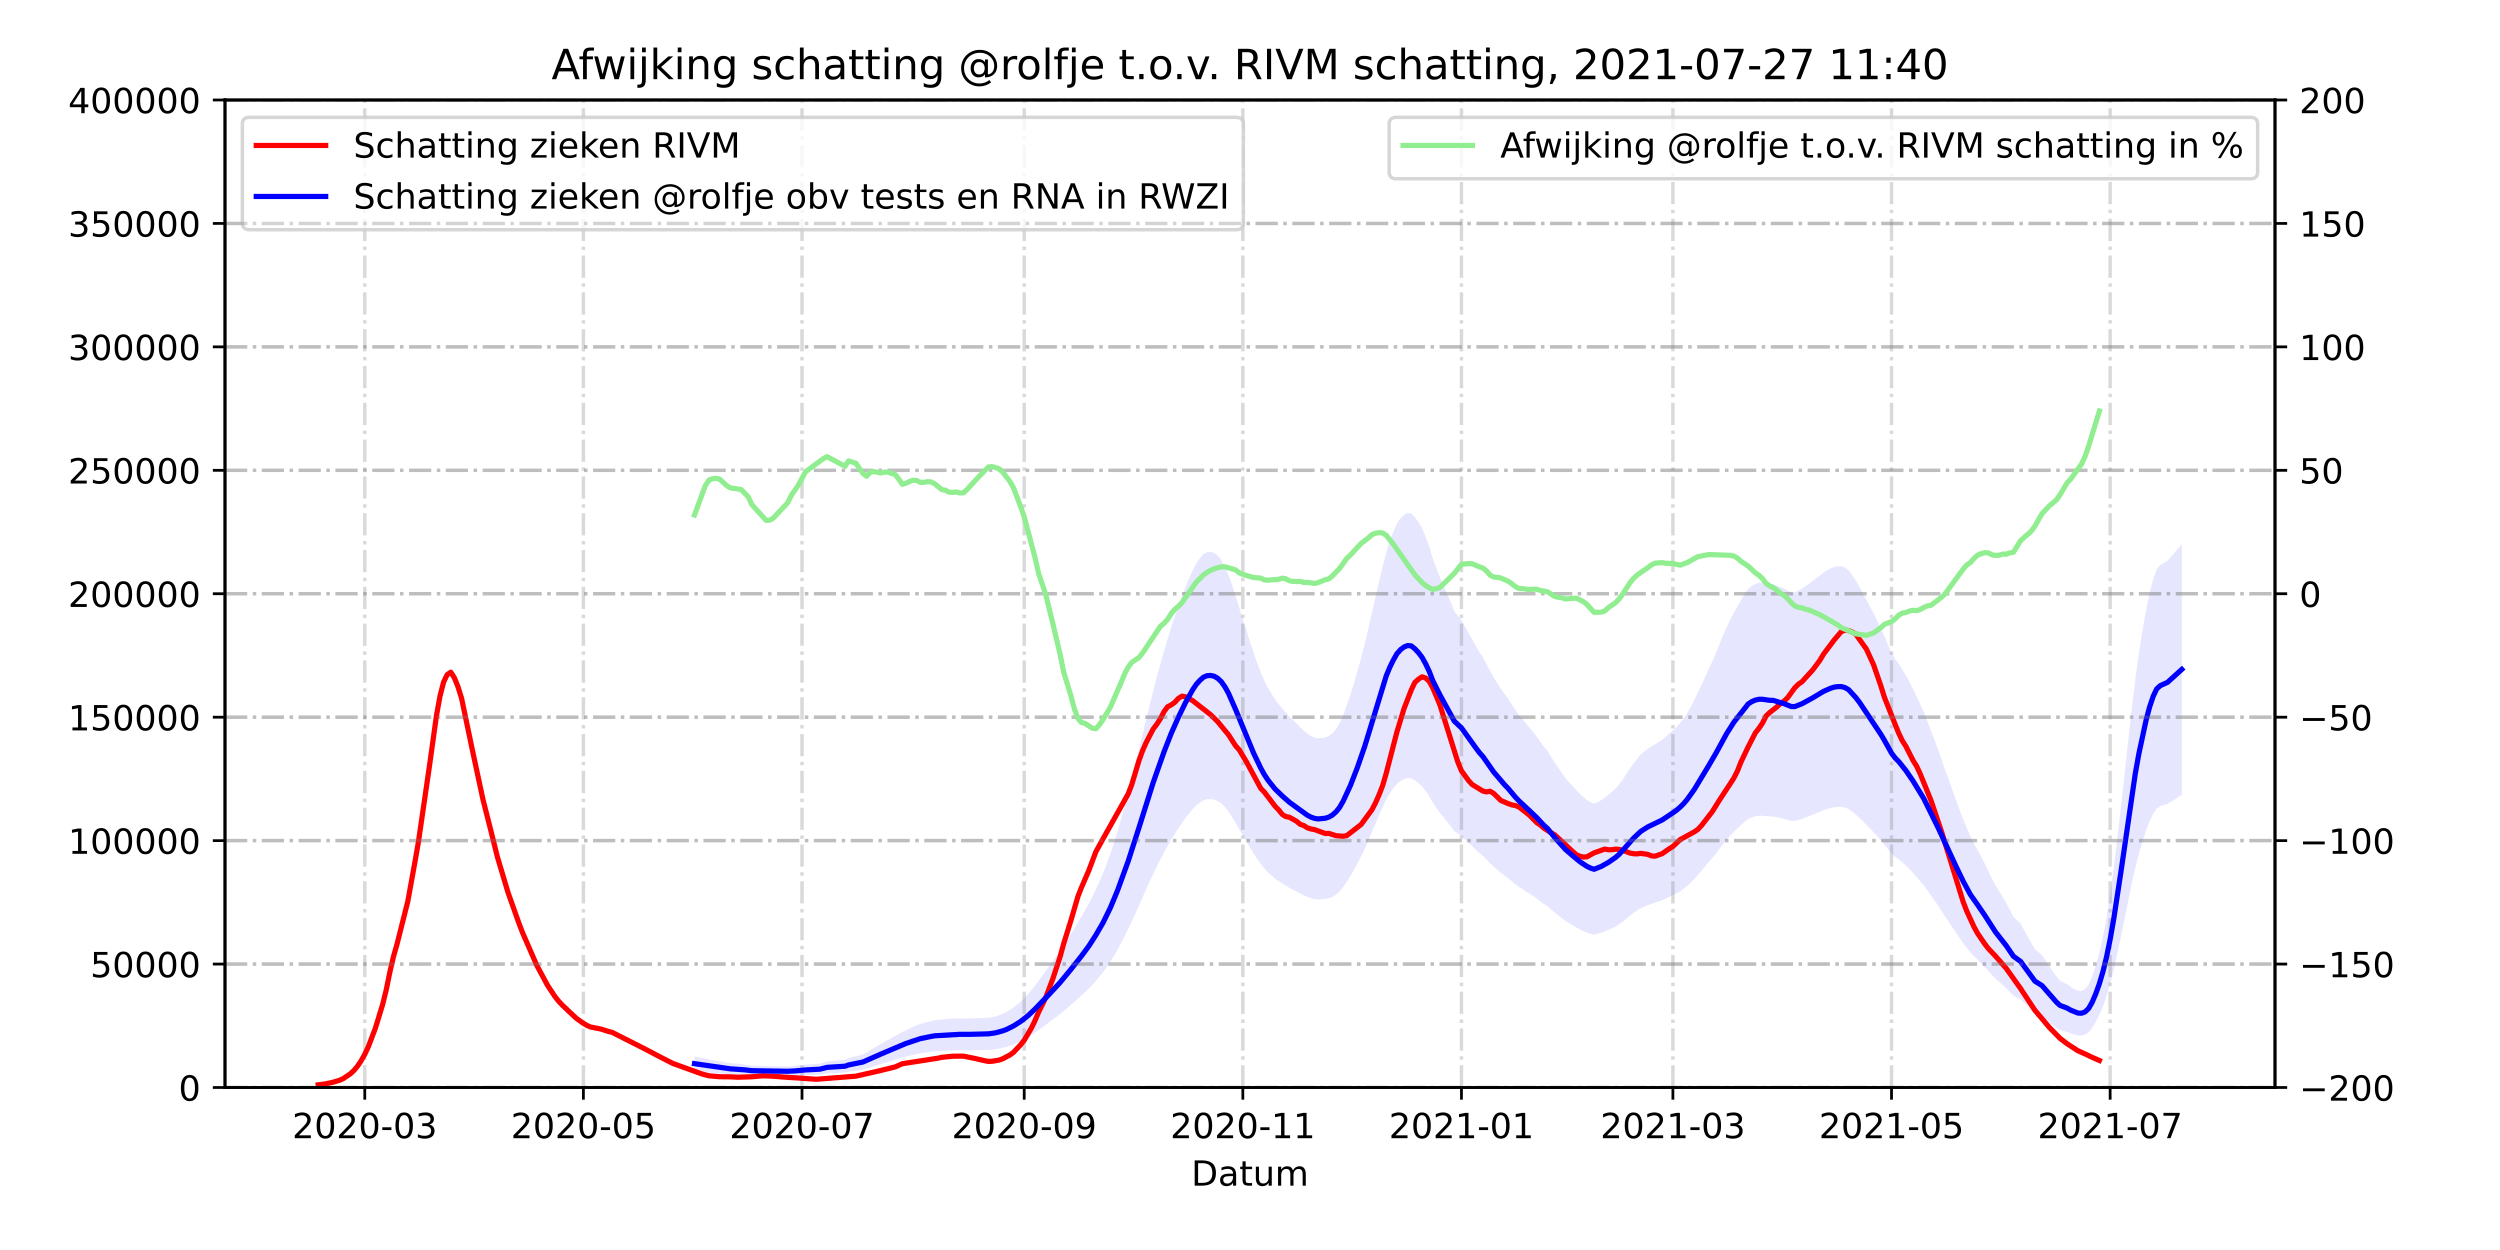 <?xml version="1.0" encoding="utf-8" standalone="no"?>
<!DOCTYPE svg PUBLIC "-//W3C//DTD SVG 1.1//EN"
  "http://www.w3.org/Graphics/SVG/1.1/DTD/svg11.dtd">
<!-- Created with matplotlib (https://matplotlib.org/) -->
<svg height="360pt" version="1.1" viewBox="0 0 720 360" width="720pt" xmlns="http://www.w3.org/2000/svg" xmlns:xlink="http://www.w3.org/1999/xlink">
 <defs>
  <style type="text/css">*{stroke-linecap:butt;stroke-linejoin:round;}</style>
 </defs>
 <g id="figure_1">
  <g id="patch_1">
   <path d="M 0 360 
L 720 360 
L 720 0 
L 0 0 
z
" style="fill:#ffffff;"/>
  </g>
  <g id="axes_1">
   <g id="patch_2">
    <path d="M 64.8 313.2 
L 655.2 313.2 
L 655.2 28.8 
L 64.8 28.8 
z
" style="fill:#ffffff;"/>
   </g>
   <g id="PolyCollection_1">
    <path clip-path="url(#p1c79053ee1)" d="M 200.014 308.392 
L 200.014 308.392 
L 201.046 308.502 
L 202.078 308.613 
L 203.11 308.723 
L 204.143 308.834 
L 205.175 308.944 
L 206.207 309.055 
L 207.239 309.149 
L 208.271 309.24 
L 209.303 309.338 
L 210.336 309.438 
L 213.432 309.542 
L 214.464 309.637 
L 215.497 309.728 
L 216.529 309.81 
L 220.657 309.876 
L 221.69 309.908 
L 222.722 309.918 
L 226.85 309.928 
L 227.883 309.912 
L 228.915 309.858 
L 229.947 309.781 
L 232.011 309.659 
L 236.14 309.507 
L 237.172 309.334 
L 238.204 309.14 
L 243.365 308.909 
L 244.397 308.654 
L 246.462 308.362 
L 248.526 308.061 
L 249.558 307.758 
L 250.59 307.431 
L 251.622 307.105 
L 252.655 306.788 
L 253.687 306.46 
L 254.719 306.145 
L 255.751 305.835 
L 256.783 305.51 
L 257.815 305.189 
L 258.848 304.886 
L 259.88 304.587 
L 260.912 304.32 
L 261.944 304.057 
L 262.976 303.792 
L 264.008 303.555 
L 265.041 303.352 
L 266.073 303.186 
L 267.105 303.043 
L 268.137 302.909 
L 269.169 302.779 
L 271.234 302.673 
L 272.266 302.586 
L 273.298 302.532 
L 274.33 302.512 
L 275.362 302.486 
L 276.394 302.48 
L 277.427 302.5 
L 278.459 302.494 
L 279.491 302.478 
L 280.523 302.463 
L 281.555 302.449 
L 282.587 302.437 
L 283.62 302.413 
L 284.652 302.384 
L 285.684 302.305 
L 286.716 302.18 
L 287.748 301.998 
L 288.78 301.784 
L 289.813 301.52 
L 290.845 301.172 
L 291.877 300.798 
L 292.909 300.37 
L 293.941 299.883 
L 294.973 299.358 
L 296.006 298.761 
L 297.038 298.118 
L 298.07 297.399 
L 299.102 296.667 
L 300.134 295.887 
L 301.166 295.128 
L 302.199 294.383 
L 303.231 293.623 
L 304.263 292.847 
L 305.295 292.04 
L 306.327 291.198 
L 307.359 290.321 
L 308.392 289.412 
L 309.424 288.524 
L 310.456 287.601 
L 311.488 286.667 
L 312.52 285.7 
L 313.552 284.712 
L 314.585 283.631 
L 315.617 282.467 
L 316.649 281.256 
L 317.681 279.967 
L 318.713 278.546 
L 319.745 277.021 
L 320.778 275.349 
L 321.81 273.557 
L 322.842 271.639 
L 323.874 269.67 
L 324.906 267.596 
L 325.938 265.424 
L 326.971 263.161 
L 328.003 260.86 
L 329.035 258.505 
L 330.067 256.157 
L 331.099 253.887 
L 332.131 251.696 
L 333.164 249.572 
L 334.196 247.528 
L 335.228 245.549 
L 336.26 243.668 
L 337.292 241.846 
L 338.324 240.174 
L 339.357 238.586 
L 340.389 237.072 
L 341.421 235.608 
L 342.453 234.271 
L 343.485 233.024 
L 344.517 231.943 
L 345.55 231.132 
L 346.582 230.494 
L 347.614 230.179 
L 348.646 230.134 
L 349.678 230.289 
L 350.71 230.713 
L 351.743 231.396 
L 352.775 232.423 
L 353.807 233.724 
L 354.839 235.3 
L 355.871 237.026 
L 356.903 238.808 
L 357.936 240.567 
L 358.968 242.296 
L 360 244.113 
L 361.032 245.782 
L 362.064 247.335 
L 363.097 248.813 
L 364.129 250.121 
L 365.161 251.223 
L 366.193 252.135 
L 367.225 253.028 
L 368.257 253.763 
L 369.29 254.424 
L 370.322 255.077 
L 371.354 255.695 
L 372.386 256.233 
L 373.418 256.745 
L 374.45 257.337 
L 375.483 257.861 
L 376.515 258.31 
L 377.547 258.682 
L 378.579 258.943 
L 379.611 259.058 
L 380.643 258.995 
L 381.676 258.913 
L 382.708 258.685 
L 383.74 258.269 
L 384.772 257.631 
L 385.804 256.732 
L 386.836 255.465 
L 387.869 253.921 
L 388.901 252.343 
L 389.933 250.542 
L 390.965 248.615 
L 391.997 246.6 
L 393.029 244.448 
L 394.062 242.084 
L 395.094 239.625 
L 396.126 237.236 
L 397.158 234.791 
L 398.19 232.475 
L 399.222 230.251 
L 400.255 228.492 
L 401.287 227.021 
L 402.319 225.751 
L 403.351 224.931 
L 404.383 224.383 
L 405.415 224.097 
L 406.448 224.177 
L 407.48 224.751 
L 408.512 225.523 
L 409.544 226.474 
L 410.576 227.776 
L 411.608 229.297 
L 412.641 231.178 
L 413.673 232.693 
L 414.705 234.068 
L 415.737 235.38 
L 416.769 236.642 
L 417.801 237.924 
L 418.834 239.339 
L 420.898 240.708 
L 421.93 241.745 
L 422.962 242.743 
L 423.994 243.697 
L 425.027 244.721 
L 426.059 245.678 
L 427.091 246.494 
L 428.123 247.546 
L 429.155 248.624 
L 430.187 249.596 
L 431.22 250.472 
L 432.252 251.399 
L 433.284 252.138 
L 434.316 252.884 
L 435.348 253.771 
L 436.38 254.62 
L 437.413 255.388 
L 438.445 256.031 
L 439.477 256.726 
L 440.509 257.4 
L 441.541 258.07 
L 442.573 258.79 
L 443.606 259.577 
L 444.638 260.339 
L 445.67 260.984 
L 446.702 261.915 
L 447.734 262.78 
L 448.766 263.601 
L 449.799 264.412 
L 450.831 265.196 
L 451.863 265.87 
L 452.895 266.451 
L 453.927 267.056 
L 454.959 267.655 
L 455.992 268.163 
L 457.024 268.615 
L 458.056 268.958 
L 459.088 269.207 
L 460.12 268.949 
L 461.152 268.637 
L 462.185 268.252 
L 463.217 267.822 
L 464.249 267.353 
L 465.281 266.822 
L 466.313 266.196 
L 467.345 265.444 
L 468.378 264.581 
L 469.41 263.752 
L 470.442 262.954 
L 471.474 262.248 
L 472.506 261.584 
L 473.538 261.105 
L 474.571 260.664 
L 475.603 260.332 
L 476.635 259.975 
L 477.667 259.641 
L 478.699 259.27 
L 479.731 258.807 
L 480.764 258.314 
L 481.796 257.816 
L 482.828 257.311 
L 483.86 256.694 
L 484.892 255.97 
L 485.924 255.125 
L 486.957 254.148 
L 487.989 253.084 
L 489.021 251.923 
L 490.053 250.766 
L 491.085 249.517 
L 492.117 248.296 
L 493.15 247.096 
L 494.182 245.816 
L 495.214 244.454 
L 496.246 243.075 
L 497.278 241.853 
L 498.31 240.656 
L 499.343 239.569 
L 500.375 238.623 
L 501.407 237.636 
L 502.439 236.671 
L 503.471 235.883 
L 504.503 235.414 
L 505.536 235.095 
L 506.568 234.938 
L 507.6 234.934 
L 508.632 235.035 
L 509.664 235.142 
L 510.697 235.156 
L 511.729 235.367 
L 512.761 235.598 
L 513.793 235.82 
L 514.825 236.144 
L 515.857 236.39 
L 516.89 236.411 
L 517.922 236.148 
L 518.954 235.843 
L 519.986 235.46 
L 521.018 235.061 
L 522.05 234.657 
L 523.083 234.194 
L 524.115 233.812 
L 525.147 233.35 
L 526.179 233 
L 527.211 232.71 
L 528.243 232.483 
L 529.276 232.38 
L 530.308 232.372 
L 531.34 232.577 
L 532.372 232.98 
L 533.404 233.722 
L 534.436 234.557 
L 535.469 235.492 
L 536.501 236.555 
L 537.533 237.588 
L 538.565 238.63 
L 539.597 239.672 
L 540.629 240.83 
L 541.662 241.977 
L 542.694 243.191 
L 543.726 244.564 
L 544.758 245.79 
L 545.79 246.752 
L 546.822 247.481 
L 547.855 248.368 
L 548.887 249.286 
L 549.919 250.297 
L 550.951 251.405 
L 551.983 252.565 
L 553.015 253.776 
L 554.048 254.951 
L 555.08 256.386 
L 556.112 257.902 
L 557.144 259.32 
L 558.176 260.823 
L 559.208 262.412 
L 560.241 264.016 
L 561.273 265.499 
L 562.305 267.097 
L 563.337 268.637 
L 564.369 270.161 
L 565.401 271.634 
L 566.434 272.966 
L 567.466 274.307 
L 568.498 275.38 
L 569.53 276.356 
L 570.562 277.384 
L 571.594 278.472 
L 572.627 279.615 
L 573.659 280.767 
L 574.691 281.843 
L 575.723 282.734 
L 576.755 283.654 
L 577.787 284.604 
L 578.82 285.624 
L 579.852 286.734 
L 581.916 287.776 
L 582.948 288.797 
L 583.98 289.828 
L 585.013 290.81 
L 586.045 291.753 
L 588.109 292.666 
L 589.141 293.517 
L 590.173 294.36 
L 591.206 295.207 
L 592.238 295.98 
L 593.27 296.648 
L 595.334 297.189 
L 596.366 297.606 
L 597.399 297.926 
L 598.431 298.193 
L 599.463 298.227 
L 600.495 297.963 
L 601.527 297.263 
L 602.559 295.991 
L 603.592 294.284 
L 604.624 292.257 
L 605.656 289.83 
L 606.688 286.876 
L 607.72 283.348 
L 608.752 279.244 
L 609.785 274.612 
L 610.817 269.781 
L 611.849 264.753 
L 612.881 259.627 
L 613.913 254.625 
L 614.945 250.007 
L 615.978 245.97 
L 617.01 242.423 
L 618.042 239.247 
L 619.074 236.517 
L 620.106 234.355 
L 621.138 232.833 
L 622.171 232.179 
L 624.235 231.525 
L 625.267 230.871 
L 626.299 230.217 
L 627.331 229.563 
L 628.364 228.909 
L 628.364 228.909 
L 628.364 156.66 
L 627.331 157.874 
L 626.299 159.089 
L 625.267 160.303 
L 624.235 161.518 
L 622.171 162.732 
L 621.138 163.947 
L 620.106 166.774 
L 619.074 170.788 
L 618.042 175.859 
L 617.01 181.758 
L 615.978 188.343 
L 614.945 195.841 
L 613.913 204.418 
L 612.881 213.707 
L 611.849 223.227 
L 610.817 232.565 
L 609.785 241.536 
L 608.752 250.139 
L 607.72 257.761 
L 606.688 264.313 
L 605.656 269.798 
L 604.624 274.306 
L 603.592 278.071 
L 602.559 281.24 
L 601.527 283.603 
L 600.495 284.902 
L 599.463 285.393 
L 598.431 285.33 
L 597.399 284.834 
L 596.366 284.24 
L 595.334 283.465 
L 593.27 282.46 
L 592.238 281.219 
L 591.206 279.785 
L 590.173 278.211 
L 589.141 276.646 
L 588.109 275.065 
L 586.045 273.369 
L 585.013 271.619 
L 583.98 269.795 
L 582.948 267.881 
L 581.916 265.984 
L 579.852 264.05 
L 578.82 261.987 
L 577.787 260.093 
L 576.755 258.328 
L 575.723 256.621 
L 574.691 254.966 
L 573.659 252.967 
L 572.627 250.827 
L 571.594 248.705 
L 570.562 246.684 
L 569.53 244.775 
L 568.498 242.964 
L 567.466 240.971 
L 566.434 238.48 
L 565.401 236.006 
L 564.369 233.271 
L 563.337 230.44 
L 562.305 227.58 
L 561.273 224.612 
L 560.241 221.857 
L 559.208 218.88 
L 558.176 215.928 
L 557.144 213.137 
L 556.112 210.504 
L 555.08 207.688 
L 554.048 205.023 
L 553.015 202.842 
L 551.983 200.593 
L 550.951 198.437 
L 549.919 196.38 
L 548.887 194.502 
L 547.855 192.798 
L 546.822 191.151 
L 545.79 189.797 
L 544.758 188.009 
L 543.726 185.734 
L 542.694 183.183 
L 541.662 180.929 
L 540.629 178.798 
L 539.597 176.647 
L 538.565 174.713 
L 537.533 172.778 
L 536.501 170.859 
L 535.469 168.885 
L 534.436 167.149 
L 533.404 165.598 
L 532.372 164.219 
L 531.34 163.471 
L 530.308 163.091 
L 529.276 163.105 
L 528.243 163.297 
L 527.211 163.719 
L 526.179 164.257 
L 525.147 164.907 
L 524.115 165.765 
L 523.083 166.474 
L 522.05 167.335 
L 521.018 168.086 
L 519.986 168.825 
L 518.954 169.537 
L 517.922 170.104 
L 516.89 170.592 
L 515.857 170.554 
L 514.825 170.097 
L 513.793 169.494 
L 512.761 169.082 
L 511.729 168.653 
L 510.697 168.262 
L 509.664 168.235 
L 508.632 168.036 
L 507.6 167.849 
L 506.568 167.856 
L 505.536 168.149 
L 504.503 168.74 
L 503.471 169.612 
L 502.439 171.076 
L 501.407 172.867 
L 500.375 174.7 
L 499.343 176.457 
L 498.31 178.475 
L 497.278 180.699 
L 496.246 182.967 
L 495.214 185.529 
L 494.182 188.059 
L 493.15 190.435 
L 492.117 192.665 
L 491.085 194.931 
L 490.053 197.251 
L 489.021 199.401 
L 487.989 201.556 
L 486.957 203.533 
L 485.924 205.346 
L 484.892 206.915 
L 483.86 208.261 
L 482.828 209.405 
L 481.796 210.345 
L 480.764 211.269 
L 479.731 212.184 
L 478.699 213.044 
L 477.667 213.733 
L 476.635 214.354 
L 475.603 215.016 
L 474.571 215.633 
L 473.538 216.452 
L 472.506 217.342 
L 471.474 218.576 
L 470.442 219.886 
L 469.41 221.368 
L 468.378 222.907 
L 467.345 224.51 
L 466.313 225.907 
L 465.281 227.069 
L 464.249 228.055 
L 463.217 228.927 
L 462.185 229.726 
L 461.152 230.439 
L 460.12 231.019 
L 459.088 231.498 
L 458.056 231.037 
L 457.024 230.399 
L 455.992 229.56 
L 454.959 228.616 
L 453.927 227.505 
L 452.895 226.381 
L 451.863 225.302 
L 450.831 224.049 
L 449.799 222.594 
L 448.766 221.087 
L 447.734 219.563 
L 446.702 217.956 
L 445.67 216.228 
L 444.638 215.029 
L 443.606 213.615 
L 442.573 212.154 
L 441.541 210.816 
L 440.509 209.571 
L 439.477 208.32 
L 438.445 207.029 
L 437.413 205.834 
L 436.38 204.409 
L 435.348 202.832 
L 434.316 201.185 
L 433.284 199.798 
L 432.252 198.427 
L 431.22 196.706 
L 430.187 195.079 
L 429.155 193.274 
L 428.123 191.271 
L 427.091 189.317 
L 426.059 187.802 
L 425.027 186.025 
L 423.994 184.124 
L 422.962 182.35 
L 421.93 180.497 
L 420.898 178.571 
L 418.834 176.03 
L 417.801 173.402 
L 416.769 171.021 
L 415.737 168.677 
L 414.705 166.241 
L 413.673 163.687 
L 412.641 160.874 
L 411.608 157.38 
L 410.576 154.556 
L 409.544 152.138 
L 408.512 150.371 
L 407.48 148.938 
L 406.448 147.872 
L 405.415 147.723 
L 404.383 148.255 
L 403.351 149.271 
L 402.319 150.795 
L 401.287 153.153 
L 400.255 155.885 
L 399.222 159.151 
L 398.19 163.281 
L 397.158 167.583 
L 396.126 172.124 
L 395.094 176.561 
L 394.062 181.128 
L 393.029 185.517 
L 391.997 189.515 
L 390.965 193.256 
L 389.933 196.835 
L 388.901 200.179 
L 387.869 203.11 
L 386.836 205.977 
L 385.804 208.331 
L 384.772 210.001 
L 383.74 211.185 
L 382.708 211.958 
L 381.676 212.382 
L 380.643 212.534 
L 379.611 212.651 
L 378.579 212.436 
L 377.547 211.952 
L 376.515 211.261 
L 375.483 210.427 
L 374.45 209.455 
L 373.418 208.356 
L 372.386 207.404 
L 371.354 206.405 
L 370.322 205.258 
L 369.29 204.045 
L 368.257 202.818 
L 367.225 201.451 
L 366.193 199.793 
L 365.161 198.1 
L 364.129 196.052 
L 363.097 193.623 
L 362.064 190.879 
L 361.032 187.995 
L 360 184.895 
L 358.968 181.521 
L 357.936 178.311 
L 356.903 175.043 
L 355.871 171.734 
L 354.839 168.529 
L 353.807 165.601 
L 352.775 163.185 
L 351.743 161.279 
L 350.71 160.009 
L 349.678 159.223 
L 348.646 158.935 
L 347.614 159.019 
L 346.582 159.603 
L 345.55 160.787 
L 344.517 162.295 
L 343.485 164.302 
L 342.453 166.617 
L 341.421 169.101 
L 340.389 171.819 
L 339.357 174.632 
L 338.324 177.58 
L 337.292 180.686 
L 336.26 184.068 
L 335.228 187.562 
L 334.196 191.237 
L 333.164 195.033 
L 332.131 198.978 
L 331.099 203.047 
L 330.067 207.263 
L 329.035 211.623 
L 328.003 215.998 
L 326.971 220.27 
L 325.938 224.472 
L 324.906 228.507 
L 323.874 232.359 
L 322.842 236.016 
L 321.81 239.578 
L 320.778 242.905 
L 319.745 246.011 
L 318.713 248.842 
L 317.681 251.482 
L 316.649 253.876 
L 315.617 256.124 
L 314.585 258.287 
L 313.552 260.294 
L 312.52 262.128 
L 311.488 263.925 
L 310.456 265.66 
L 309.424 267.374 
L 308.392 269.022 
L 307.359 270.71 
L 306.327 272.339 
L 305.295 273.903 
L 304.263 275.402 
L 303.231 276.842 
L 302.199 278.254 
L 301.166 279.638 
L 300.134 281.048 
L 299.102 282.495 
L 298.07 283.855 
L 297.038 285.191 
L 296.006 286.385 
L 294.973 287.494 
L 293.941 288.468 
L 292.909 289.373 
L 291.877 290.168 
L 290.845 290.861 
L 289.813 291.508 
L 288.78 291.998 
L 287.748 292.396 
L 286.716 292.735 
L 285.684 292.966 
L 284.652 293.113 
L 283.62 293.168 
L 282.587 293.212 
L 281.555 293.234 
L 280.523 293.26 
L 279.491 293.288 
L 278.459 293.317 
L 277.427 293.328 
L 276.394 293.291 
L 275.362 293.302 
L 274.33 293.35 
L 273.298 293.387 
L 272.266 293.488 
L 271.234 293.65 
L 269.169 293.847 
L 268.137 294.088 
L 267.105 294.337 
L 266.073 294.602 
L 265.041 294.912 
L 264.008 295.289 
L 262.976 295.728 
L 261.944 296.221 
L 260.912 296.708 
L 259.88 297.205 
L 258.848 297.76 
L 257.815 298.322 
L 256.783 298.918 
L 255.751 299.522 
L 254.719 300.098 
L 253.687 300.683 
L 252.655 301.292 
L 251.622 301.881 
L 250.59 302.485 
L 249.558 303.093 
L 248.526 303.657 
L 246.462 304.215 
L 244.397 304.757 
L 243.365 305.23 
L 238.204 305.661 
L 237.172 306.02 
L 236.14 306.342 
L 232.011 306.624 
L 229.947 306.851 
L 228.915 306.993 
L 227.883 307.095 
L 226.85 307.123 
L 222.722 307.104 
L 221.69 307.086 
L 220.657 307.027 
L 216.529 306.904 
L 215.497 306.753 
L 214.464 306.584 
L 213.432 306.406 
L 210.336 306.214 
L 209.303 306.027 
L 208.271 305.846 
L 207.239 305.677 
L 206.207 305.502 
L 205.175 305.297 
L 204.143 305.092 
L 203.11 304.886 
L 202.078 304.681 
L 201.046 304.476 
L 200.014 304.271 
z
" style="fill:#0000ff;fill-opacity:0.1;"/>
   </g>
   <g id="matplotlib.axis_1">
    <g id="xtick_1">
     <g id="line2d_1">
      <path clip-path="url(#p1c79053ee1)" d="M 105.055 313.2 
L 105.055 28.8 
" style="fill:none;stroke:#808080;stroke-dasharray:6.4,1.6,1,1.6;stroke-dashoffset:0;stroke-opacity:0.3;"/>
     </g>
     <g id="line2d_2">
      <defs>
       <path d="M 0 0 
L 0 3.5 
" id="mbe167f5b4d" style="stroke:#000000;stroke-width:0.8;"/>
      </defs>
      <g>
       <use style="stroke:#000000;stroke-width:0.8;" x="105.055" xlink:href="#mbe167f5b4d" y="313.2"/>
      </g>
     </g>
     <g id="text_1">
      <!-- 2020-03 -->
      <g transform="translate(84.163 327.798)scale(0.1 -0.1)">
       <defs>
        <path d="M 19.188 8.297 
L 53.609 8.297 
L 53.609 0 
L 7.328 0 
L 7.328 8.297 
Q 12.938 14.109 22.625 23.891 
Q 32.328 33.688 34.812 36.531 
Q 39.547 41.844 41.422 45.531 
Q 43.312 49.219 43.312 52.781 
Q 43.312 58.594 39.234 62.25 
Q 35.156 65.922 28.609 65.922 
Q 23.969 65.922 18.812 64.312 
Q 13.672 62.703 7.812 59.422 
L 7.812 69.391 
Q 13.766 71.781 18.938 73 
Q 24.125 74.219 28.422 74.219 
Q 39.75 74.219 46.484 68.547 
Q 53.219 62.891 53.219 53.422 
Q 53.219 48.922 51.531 44.891 
Q 49.859 40.875 45.406 35.406 
Q 44.188 33.984 37.641 27.219 
Q 31.109 20.453 19.188 8.297 
z
" id="DejaVuSans-50"/>
        <path d="M 31.781 66.406 
Q 24.172 66.406 20.328 58.906 
Q 16.5 51.422 16.5 36.375 
Q 16.5 21.391 20.328 13.891 
Q 24.172 6.391 31.781 6.391 
Q 39.453 6.391 43.281 13.891 
Q 47.125 21.391 47.125 36.375 
Q 47.125 51.422 43.281 58.906 
Q 39.453 66.406 31.781 66.406 
z
M 31.781 74.219 
Q 44.047 74.219 50.516 64.516 
Q 56.984 54.828 56.984 36.375 
Q 56.984 17.969 50.516 8.266 
Q 44.047 -1.422 31.781 -1.422 
Q 19.531 -1.422 13.062 8.266 
Q 6.594 17.969 6.594 36.375 
Q 6.594 54.828 13.062 64.516 
Q 19.531 74.219 31.781 74.219 
z
" id="DejaVuSans-48"/>
        <path d="M 4.891 31.391 
L 31.203 31.391 
L 31.203 23.391 
L 4.891 23.391 
z
" id="DejaVuSans-45"/>
        <path d="M 40.578 39.312 
Q 47.656 37.797 51.625 33 
Q 55.609 28.219 55.609 21.188 
Q 55.609 10.406 48.188 4.484 
Q 40.766 -1.422 27.094 -1.422 
Q 22.516 -1.422 17.656 -0.516 
Q 12.797 0.391 7.625 2.203 
L 7.625 11.719 
Q 11.719 9.328 16.594 8.109 
Q 21.484 6.891 26.812 6.891 
Q 36.078 6.891 40.938 10.547 
Q 45.797 14.203 45.797 21.188 
Q 45.797 27.641 41.281 31.266 
Q 36.766 34.906 28.719 34.906 
L 20.219 34.906 
L 20.219 43.016 
L 29.109 43.016 
Q 36.375 43.016 40.234 45.922 
Q 44.094 48.828 44.094 54.297 
Q 44.094 59.906 40.109 62.906 
Q 36.141 65.922 28.719 65.922 
Q 24.656 65.922 20.016 65.031 
Q 15.375 64.156 9.812 62.312 
L 9.812 71.094 
Q 15.438 72.656 20.344 73.438 
Q 25.25 74.219 29.594 74.219 
Q 40.828 74.219 47.359 69.109 
Q 53.906 64.016 53.906 55.328 
Q 53.906 49.266 50.438 45.094 
Q 46.969 40.922 40.578 39.312 
z
" id="DejaVuSans-51"/>
       </defs>
       <use xlink:href="#DejaVuSans-50"/>
       <use x="63.623" xlink:href="#DejaVuSans-48"/>
       <use x="127.246" xlink:href="#DejaVuSans-50"/>
       <use x="190.869" xlink:href="#DejaVuSans-48"/>
       <use x="254.492" xlink:href="#DejaVuSans-45"/>
       <use x="290.576" xlink:href="#DejaVuSans-48"/>
       <use x="354.199" xlink:href="#DejaVuSans-51"/>
      </g>
     </g>
    </g>
    <g id="xtick_2">
     <g id="line2d_3">
      <path clip-path="url(#p1c79053ee1)" d="M 168.017 313.2 
L 168.017 28.8 
" style="fill:none;stroke:#808080;stroke-dasharray:6.4,1.6,1,1.6;stroke-dashoffset:0;stroke-opacity:0.3;"/>
     </g>
     <g id="line2d_4">
      <g>
       <use style="stroke:#000000;stroke-width:0.8;" x="168.017" xlink:href="#mbe167f5b4d" y="313.2"/>
      </g>
     </g>
     <g id="text_2">
      <!-- 2020-05 -->
      <g transform="translate(147.125 327.798)scale(0.1 -0.1)">
       <defs>
        <path d="M 10.797 72.906 
L 49.516 72.906 
L 49.516 64.594 
L 19.828 64.594 
L 19.828 46.734 
Q 21.969 47.469 24.109 47.828 
Q 26.266 48.188 28.422 48.188 
Q 40.625 48.188 47.75 41.5 
Q 54.891 34.812 54.891 23.391 
Q 54.891 11.625 47.562 5.094 
Q 40.234 -1.422 26.906 -1.422 
Q 22.312 -1.422 17.547 -0.641 
Q 12.797 0.141 7.719 1.703 
L 7.719 11.625 
Q 12.109 9.234 16.797 8.062 
Q 21.484 6.891 26.703 6.891 
Q 35.156 6.891 40.078 11.328 
Q 45.016 15.766 45.016 23.391 
Q 45.016 31 40.078 35.438 
Q 35.156 39.891 26.703 39.891 
Q 22.75 39.891 18.812 39.016 
Q 14.891 38.141 10.797 36.281 
z
" id="DejaVuSans-53"/>
       </defs>
       <use xlink:href="#DejaVuSans-50"/>
       <use x="63.623" xlink:href="#DejaVuSans-48"/>
       <use x="127.246" xlink:href="#DejaVuSans-50"/>
       <use x="190.869" xlink:href="#DejaVuSans-48"/>
       <use x="254.492" xlink:href="#DejaVuSans-45"/>
       <use x="290.576" xlink:href="#DejaVuSans-48"/>
       <use x="354.199" xlink:href="#DejaVuSans-53"/>
      </g>
     </g>
    </g>
    <g id="xtick_3">
     <g id="line2d_5">
      <path clip-path="url(#p1c79053ee1)" d="M 230.979 313.2 
L 230.979 28.8 
" style="fill:none;stroke:#808080;stroke-dasharray:6.4,1.6,1,1.6;stroke-dashoffset:0;stroke-opacity:0.3;"/>
     </g>
     <g id="line2d_6">
      <g>
       <use style="stroke:#000000;stroke-width:0.8;" x="230.979" xlink:href="#mbe167f5b4d" y="313.2"/>
      </g>
     </g>
     <g id="text_3">
      <!-- 2020-07 -->
      <g transform="translate(210.088 327.798)scale(0.1 -0.1)">
       <defs>
        <path d="M 8.203 72.906 
L 55.078 72.906 
L 55.078 68.703 
L 28.609 0 
L 18.312 0 
L 43.219 64.594 
L 8.203 64.594 
z
" id="DejaVuSans-55"/>
       </defs>
       <use xlink:href="#DejaVuSans-50"/>
       <use x="63.623" xlink:href="#DejaVuSans-48"/>
       <use x="127.246" xlink:href="#DejaVuSans-50"/>
       <use x="190.869" xlink:href="#DejaVuSans-48"/>
       <use x="254.492" xlink:href="#DejaVuSans-45"/>
       <use x="290.576" xlink:href="#DejaVuSans-48"/>
       <use x="354.199" xlink:href="#DejaVuSans-55"/>
      </g>
     </g>
    </g>
    <g id="xtick_4">
     <g id="line2d_7">
      <path clip-path="url(#p1c79053ee1)" d="M 294.973 313.2 
L 294.973 28.8 
" style="fill:none;stroke:#808080;stroke-dasharray:6.4,1.6,1,1.6;stroke-dashoffset:0;stroke-opacity:0.3;"/>
     </g>
     <g id="line2d_8">
      <g>
       <use style="stroke:#000000;stroke-width:0.8;" x="294.973" xlink:href="#mbe167f5b4d" y="313.2"/>
      </g>
     </g>
     <g id="text_4">
      <!-- 2020-09 -->
      <g transform="translate(274.082 327.798)scale(0.1 -0.1)">
       <defs>
        <path d="M 10.984 1.516 
L 10.984 10.5 
Q 14.703 8.734 18.5 7.812 
Q 22.312 6.891 25.984 6.891 
Q 35.75 6.891 40.891 13.453 
Q 46.047 20.016 46.781 33.406 
Q 43.953 29.203 39.594 26.953 
Q 35.25 24.703 29.984 24.703 
Q 19.047 24.703 12.672 31.312 
Q 6.297 37.938 6.297 49.422 
Q 6.297 60.641 12.938 67.422 
Q 19.578 74.219 30.609 74.219 
Q 43.266 74.219 49.922 64.516 
Q 56.594 54.828 56.594 36.375 
Q 56.594 19.141 48.406 8.859 
Q 40.234 -1.422 26.422 -1.422 
Q 22.703 -1.422 18.891 -0.688 
Q 15.094 0.047 10.984 1.516 
z
M 30.609 32.422 
Q 37.25 32.422 41.125 36.953 
Q 45.016 41.5 45.016 49.422 
Q 45.016 57.281 41.125 61.844 
Q 37.25 66.406 30.609 66.406 
Q 23.969 66.406 20.094 61.844 
Q 16.219 57.281 16.219 49.422 
Q 16.219 41.5 20.094 36.953 
Q 23.969 32.422 30.609 32.422 
z
" id="DejaVuSans-57"/>
       </defs>
       <use xlink:href="#DejaVuSans-50"/>
       <use x="63.623" xlink:href="#DejaVuSans-48"/>
       <use x="127.246" xlink:href="#DejaVuSans-50"/>
       <use x="190.869" xlink:href="#DejaVuSans-48"/>
       <use x="254.492" xlink:href="#DejaVuSans-45"/>
       <use x="290.576" xlink:href="#DejaVuSans-48"/>
       <use x="354.199" xlink:href="#DejaVuSans-57"/>
      </g>
     </g>
    </g>
    <g id="xtick_5">
     <g id="line2d_9">
      <path clip-path="url(#p1c79053ee1)" d="M 357.936 313.2 
L 357.936 28.8 
" style="fill:none;stroke:#808080;stroke-dasharray:6.4,1.6,1,1.6;stroke-dashoffset:0;stroke-opacity:0.3;"/>
     </g>
     <g id="line2d_10">
      <g>
       <use style="stroke:#000000;stroke-width:0.8;" x="357.936" xlink:href="#mbe167f5b4d" y="313.2"/>
      </g>
     </g>
     <g id="text_5">
      <!-- 2020-11 -->
      <g transform="translate(337.044 327.798)scale(0.1 -0.1)">
       <defs>
        <path d="M 12.406 8.297 
L 28.516 8.297 
L 28.516 63.922 
L 10.984 60.406 
L 10.984 69.391 
L 28.422 72.906 
L 38.281 72.906 
L 38.281 8.297 
L 54.391 8.297 
L 54.391 0 
L 12.406 0 
z
" id="DejaVuSans-49"/>
       </defs>
       <use xlink:href="#DejaVuSans-50"/>
       <use x="63.623" xlink:href="#DejaVuSans-48"/>
       <use x="127.246" xlink:href="#DejaVuSans-50"/>
       <use x="190.869" xlink:href="#DejaVuSans-48"/>
       <use x="254.492" xlink:href="#DejaVuSans-45"/>
       <use x="290.576" xlink:href="#DejaVuSans-49"/>
       <use x="354.199" xlink:href="#DejaVuSans-49"/>
      </g>
     </g>
    </g>
    <g id="xtick_6">
     <g id="line2d_11">
      <path clip-path="url(#p1c79053ee1)" d="M 420.898 313.2 
L 420.898 28.8 
" style="fill:none;stroke:#808080;stroke-dasharray:6.4,1.6,1,1.6;stroke-dashoffset:0;stroke-opacity:0.3;"/>
     </g>
     <g id="line2d_12">
      <g>
       <use style="stroke:#000000;stroke-width:0.8;" x="420.898" xlink:href="#mbe167f5b4d" y="313.2"/>
      </g>
     </g>
     <g id="text_6">
      <!-- 2021-01 -->
      <g transform="translate(400.006 327.798)scale(0.1 -0.1)">
       <use xlink:href="#DejaVuSans-50"/>
       <use x="63.623" xlink:href="#DejaVuSans-48"/>
       <use x="127.246" xlink:href="#DejaVuSans-50"/>
       <use x="190.869" xlink:href="#DejaVuSans-49"/>
       <use x="254.492" xlink:href="#DejaVuSans-45"/>
       <use x="290.576" xlink:href="#DejaVuSans-48"/>
       <use x="354.199" xlink:href="#DejaVuSans-49"/>
      </g>
     </g>
    </g>
    <g id="xtick_7">
     <g id="line2d_13">
      <path clip-path="url(#p1c79053ee1)" d="M 481.796 313.2 
L 481.796 28.8 
" style="fill:none;stroke:#808080;stroke-dasharray:6.4,1.6,1,1.6;stroke-dashoffset:0;stroke-opacity:0.3;"/>
     </g>
     <g id="line2d_14">
      <g>
       <use style="stroke:#000000;stroke-width:0.8;" x="481.796" xlink:href="#mbe167f5b4d" y="313.2"/>
      </g>
     </g>
     <g id="text_7">
      <!-- 2021-03 -->
      <g transform="translate(460.904 327.798)scale(0.1 -0.1)">
       <use xlink:href="#DejaVuSans-50"/>
       <use x="63.623" xlink:href="#DejaVuSans-48"/>
       <use x="127.246" xlink:href="#DejaVuSans-50"/>
       <use x="190.869" xlink:href="#DejaVuSans-49"/>
       <use x="254.492" xlink:href="#DejaVuSans-45"/>
       <use x="290.576" xlink:href="#DejaVuSans-48"/>
       <use x="354.199" xlink:href="#DejaVuSans-51"/>
      </g>
     </g>
    </g>
    <g id="xtick_8">
     <g id="line2d_15">
      <path clip-path="url(#p1c79053ee1)" d="M 544.758 313.2 
L 544.758 28.8 
" style="fill:none;stroke:#808080;stroke-dasharray:6.4,1.6,1,1.6;stroke-dashoffset:0;stroke-opacity:0.3;"/>
     </g>
     <g id="line2d_16">
      <g>
       <use style="stroke:#000000;stroke-width:0.8;" x="544.758" xlink:href="#mbe167f5b4d" y="313.2"/>
      </g>
     </g>
     <g id="text_8">
      <!-- 2021-05 -->
      <g transform="translate(523.867 327.798)scale(0.1 -0.1)">
       <use xlink:href="#DejaVuSans-50"/>
       <use x="63.623" xlink:href="#DejaVuSans-48"/>
       <use x="127.246" xlink:href="#DejaVuSans-50"/>
       <use x="190.869" xlink:href="#DejaVuSans-49"/>
       <use x="254.492" xlink:href="#DejaVuSans-45"/>
       <use x="290.576" xlink:href="#DejaVuSans-48"/>
       <use x="354.199" xlink:href="#DejaVuSans-53"/>
      </g>
     </g>
    </g>
    <g id="xtick_9">
     <g id="line2d_17">
      <path clip-path="url(#p1c79053ee1)" d="M 607.72 313.2 
L 607.72 28.8 
" style="fill:none;stroke:#808080;stroke-dasharray:6.4,1.6,1,1.6;stroke-dashoffset:0;stroke-opacity:0.3;"/>
     </g>
     <g id="line2d_18">
      <g>
       <use style="stroke:#000000;stroke-width:0.8;" x="607.72" xlink:href="#mbe167f5b4d" y="313.2"/>
      </g>
     </g>
     <g id="text_9">
      <!-- 2021-07 -->
      <g transform="translate(586.829 327.798)scale(0.1 -0.1)">
       <use xlink:href="#DejaVuSans-50"/>
       <use x="63.623" xlink:href="#DejaVuSans-48"/>
       <use x="127.246" xlink:href="#DejaVuSans-50"/>
       <use x="190.869" xlink:href="#DejaVuSans-49"/>
       <use x="254.492" xlink:href="#DejaVuSans-45"/>
       <use x="290.576" xlink:href="#DejaVuSans-48"/>
       <use x="354.199" xlink:href="#DejaVuSans-55"/>
      </g>
     </g>
    </g>
    <g id="text_10">
     <!-- Datum -->
     <g transform="translate(343.087 341.477)scale(0.1 -0.1)">
      <defs>
       <path d="M 19.672 64.797 
L 19.672 8.109 
L 31.594 8.109 
Q 46.688 8.109 53.688 14.938 
Q 60.688 21.781 60.688 36.531 
Q 60.688 51.172 53.688 57.984 
Q 46.688 64.797 31.594 64.797 
z
M 9.812 72.906 
L 30.078 72.906 
Q 51.266 72.906 61.172 64.094 
Q 71.094 55.281 71.094 36.531 
Q 71.094 17.672 61.125 8.828 
Q 51.172 0 30.078 0 
L 9.812 0 
z
" id="DejaVuSans-68"/>
       <path d="M 34.281 27.484 
Q 23.391 27.484 19.188 25 
Q 14.984 22.516 14.984 16.5 
Q 14.984 11.719 18.141 8.906 
Q 21.297 6.109 26.703 6.109 
Q 34.188 6.109 38.703 11.406 
Q 43.219 16.703 43.219 25.484 
L 43.219 27.484 
z
M 52.203 31.203 
L 52.203 0 
L 43.219 0 
L 43.219 8.297 
Q 40.141 3.328 35.547 0.953 
Q 30.953 -1.422 24.312 -1.422 
Q 15.922 -1.422 10.953 3.297 
Q 6 8.016 6 15.922 
Q 6 25.141 12.172 29.828 
Q 18.359 34.516 30.609 34.516 
L 43.219 34.516 
L 43.219 35.406 
Q 43.219 41.609 39.141 45 
Q 35.062 48.391 27.688 48.391 
Q 23 48.391 18.547 47.266 
Q 14.109 46.141 10.016 43.891 
L 10.016 52.203 
Q 14.938 54.109 19.578 55.047 
Q 24.219 56 28.609 56 
Q 40.484 56 46.344 49.844 
Q 52.203 43.703 52.203 31.203 
z
" id="DejaVuSans-97"/>
       <path d="M 18.312 70.219 
L 18.312 54.688 
L 36.812 54.688 
L 36.812 47.703 
L 18.312 47.703 
L 18.312 18.016 
Q 18.312 11.328 20.141 9.422 
Q 21.969 7.516 27.594 7.516 
L 36.812 7.516 
L 36.812 0 
L 27.594 0 
Q 17.188 0 13.234 3.875 
Q 9.281 7.766 9.281 18.016 
L 9.281 47.703 
L 2.688 47.703 
L 2.688 54.688 
L 9.281 54.688 
L 9.281 70.219 
z
" id="DejaVuSans-116"/>
       <path d="M 8.5 21.578 
L 8.5 54.688 
L 17.484 54.688 
L 17.484 21.922 
Q 17.484 14.156 20.5 10.266 
Q 23.531 6.391 29.594 6.391 
Q 36.859 6.391 41.078 11.031 
Q 45.312 15.672 45.312 23.688 
L 45.312 54.688 
L 54.297 54.688 
L 54.297 0 
L 45.312 0 
L 45.312 8.406 
Q 42.047 3.422 37.719 1 
Q 33.406 -1.422 27.688 -1.422 
Q 18.266 -1.422 13.375 4.438 
Q 8.5 10.297 8.5 21.578 
z
M 31.109 56 
z
" id="DejaVuSans-117"/>
       <path d="M 52 44.188 
Q 55.375 50.25 60.062 53.125 
Q 64.75 56 71.094 56 
Q 79.641 56 84.281 50.016 
Q 88.922 44.047 88.922 33.016 
L 88.922 0 
L 79.891 0 
L 79.891 32.719 
Q 79.891 40.578 77.094 44.375 
Q 74.312 48.188 68.609 48.188 
Q 61.625 48.188 57.562 43.547 
Q 53.516 38.922 53.516 30.906 
L 53.516 0 
L 44.484 0 
L 44.484 32.719 
Q 44.484 40.625 41.703 44.406 
Q 38.922 48.188 33.109 48.188 
Q 26.219 48.188 22.156 43.531 
Q 18.109 38.875 18.109 30.906 
L 18.109 0 
L 9.078 0 
L 9.078 54.688 
L 18.109 54.688 
L 18.109 46.188 
Q 21.188 51.219 25.484 53.609 
Q 29.781 56 35.688 56 
Q 41.656 56 45.828 52.969 
Q 50 49.953 52 44.188 
z
" id="DejaVuSans-109"/>
      </defs>
      <use xlink:href="#DejaVuSans-68"/>
      <use x="77.002" xlink:href="#DejaVuSans-97"/>
      <use x="138.281" xlink:href="#DejaVuSans-116"/>
      <use x="177.49" xlink:href="#DejaVuSans-117"/>
      <use x="240.869" xlink:href="#DejaVuSans-109"/>
     </g>
    </g>
   </g>
   <g id="matplotlib.axis_2">
    <g id="ytick_1">
     <g id="line2d_19">
      <path clip-path="url(#p1c79053ee1)" d="M 64.8 313.2 
L 655.2 313.2 
" style="fill:none;stroke:#808080;stroke-dasharray:6.4,1.6,1,1.6;stroke-dashoffset:0;stroke-opacity:0.3;"/>
     </g>
     <g id="line2d_20">
      <defs>
       <path d="M 0 0 
L -3.5 0 
" id="m3f49b76209" style="stroke:#000000;stroke-width:0.8;"/>
      </defs>
      <g>
       <use style="stroke:#000000;stroke-width:0.8;" x="64.8" xlink:href="#m3f49b76209" y="313.2"/>
      </g>
     </g>
     <g id="text_11">
      <!-- 0 -->
      <g transform="translate(51.438 316.999)scale(0.1 -0.1)">
       <use xlink:href="#DejaVuSans-48"/>
      </g>
     </g>
    </g>
    <g id="ytick_2">
     <g id="line2d_21">
      <path clip-path="url(#p1c79053ee1)" d="M 64.8 277.65 
L 655.2 277.65 
" style="fill:none;stroke:#808080;stroke-dasharray:6.4,1.6,1,1.6;stroke-dashoffset:0;stroke-opacity:0.3;"/>
     </g>
     <g id="line2d_22">
      <g>
       <use style="stroke:#000000;stroke-width:0.8;" x="64.8" xlink:href="#m3f49b76209" y="277.65"/>
      </g>
     </g>
     <g id="text_12">
      <!-- 50000 -->
      <g transform="translate(25.988 281.449)scale(0.1 -0.1)">
       <use xlink:href="#DejaVuSans-53"/>
       <use x="63.623" xlink:href="#DejaVuSans-48"/>
       <use x="127.246" xlink:href="#DejaVuSans-48"/>
       <use x="190.869" xlink:href="#DejaVuSans-48"/>
       <use x="254.492" xlink:href="#DejaVuSans-48"/>
      </g>
     </g>
    </g>
    <g id="ytick_3">
     <g id="line2d_23">
      <path clip-path="url(#p1c79053ee1)" d="M 64.8 242.1 
L 655.2 242.1 
" style="fill:none;stroke:#808080;stroke-dasharray:6.4,1.6,1,1.6;stroke-dashoffset:0;stroke-opacity:0.3;"/>
     </g>
     <g id="line2d_24">
      <g>
       <use style="stroke:#000000;stroke-width:0.8;" x="64.8" xlink:href="#m3f49b76209" y="242.1"/>
      </g>
     </g>
     <g id="text_13">
      <!-- 100000 -->
      <g transform="translate(19.625 245.899)scale(0.1 -0.1)">
       <use xlink:href="#DejaVuSans-49"/>
       <use x="63.623" xlink:href="#DejaVuSans-48"/>
       <use x="127.246" xlink:href="#DejaVuSans-48"/>
       <use x="190.869" xlink:href="#DejaVuSans-48"/>
       <use x="254.492" xlink:href="#DejaVuSans-48"/>
       <use x="318.115" xlink:href="#DejaVuSans-48"/>
      </g>
     </g>
    </g>
    <g id="ytick_4">
     <g id="line2d_25">
      <path clip-path="url(#p1c79053ee1)" d="M 64.8 206.55 
L 655.2 206.55 
" style="fill:none;stroke:#808080;stroke-dasharray:6.4,1.6,1,1.6;stroke-dashoffset:0;stroke-opacity:0.3;"/>
     </g>
     <g id="line2d_26">
      <g>
       <use style="stroke:#000000;stroke-width:0.8;" x="64.8" xlink:href="#m3f49b76209" y="206.55"/>
      </g>
     </g>
     <g id="text_14">
      <!-- 150000 -->
      <g transform="translate(19.625 210.349)scale(0.1 -0.1)">
       <use xlink:href="#DejaVuSans-49"/>
       <use x="63.623" xlink:href="#DejaVuSans-53"/>
       <use x="127.246" xlink:href="#DejaVuSans-48"/>
       <use x="190.869" xlink:href="#DejaVuSans-48"/>
       <use x="254.492" xlink:href="#DejaVuSans-48"/>
       <use x="318.115" xlink:href="#DejaVuSans-48"/>
      </g>
     </g>
    </g>
    <g id="ytick_5">
     <g id="line2d_27">
      <path clip-path="url(#p1c79053ee1)" d="M 64.8 171 
L 655.2 171 
" style="fill:none;stroke:#808080;stroke-dasharray:6.4,1.6,1,1.6;stroke-dashoffset:0;stroke-opacity:0.3;"/>
     </g>
     <g id="line2d_28">
      <g>
       <use style="stroke:#000000;stroke-width:0.8;" x="64.8" xlink:href="#m3f49b76209" y="171"/>
      </g>
     </g>
     <g id="text_15">
      <!-- 200000 -->
      <g transform="translate(19.625 174.799)scale(0.1 -0.1)">
       <use xlink:href="#DejaVuSans-50"/>
       <use x="63.623" xlink:href="#DejaVuSans-48"/>
       <use x="127.246" xlink:href="#DejaVuSans-48"/>
       <use x="190.869" xlink:href="#DejaVuSans-48"/>
       <use x="254.492" xlink:href="#DejaVuSans-48"/>
       <use x="318.115" xlink:href="#DejaVuSans-48"/>
      </g>
     </g>
    </g>
    <g id="ytick_6">
     <g id="line2d_29">
      <path clip-path="url(#p1c79053ee1)" d="M 64.8 135.45 
L 655.2 135.45 
" style="fill:none;stroke:#808080;stroke-dasharray:6.4,1.6,1,1.6;stroke-dashoffset:0;stroke-opacity:0.3;"/>
     </g>
     <g id="line2d_30">
      <g>
       <use style="stroke:#000000;stroke-width:0.8;" x="64.8" xlink:href="#m3f49b76209" y="135.45"/>
      </g>
     </g>
     <g id="text_16">
      <!-- 250000 -->
      <g transform="translate(19.625 139.249)scale(0.1 -0.1)">
       <use xlink:href="#DejaVuSans-50"/>
       <use x="63.623" xlink:href="#DejaVuSans-53"/>
       <use x="127.246" xlink:href="#DejaVuSans-48"/>
       <use x="190.869" xlink:href="#DejaVuSans-48"/>
       <use x="254.492" xlink:href="#DejaVuSans-48"/>
       <use x="318.115" xlink:href="#DejaVuSans-48"/>
      </g>
     </g>
    </g>
    <g id="ytick_7">
     <g id="line2d_31">
      <path clip-path="url(#p1c79053ee1)" d="M 64.8 99.9 
L 655.2 99.9 
" style="fill:none;stroke:#808080;stroke-dasharray:6.4,1.6,1,1.6;stroke-dashoffset:0;stroke-opacity:0.3;"/>
     </g>
     <g id="line2d_32">
      <g>
       <use style="stroke:#000000;stroke-width:0.8;" x="64.8" xlink:href="#m3f49b76209" y="99.9"/>
      </g>
     </g>
     <g id="text_17">
      <!-- 300000 -->
      <g transform="translate(19.625 103.699)scale(0.1 -0.1)">
       <use xlink:href="#DejaVuSans-51"/>
       <use x="63.623" xlink:href="#DejaVuSans-48"/>
       <use x="127.246" xlink:href="#DejaVuSans-48"/>
       <use x="190.869" xlink:href="#DejaVuSans-48"/>
       <use x="254.492" xlink:href="#DejaVuSans-48"/>
       <use x="318.115" xlink:href="#DejaVuSans-48"/>
      </g>
     </g>
    </g>
    <g id="ytick_8">
     <g id="line2d_33">
      <path clip-path="url(#p1c79053ee1)" d="M 64.8 64.35 
L 655.2 64.35 
" style="fill:none;stroke:#808080;stroke-dasharray:6.4,1.6,1,1.6;stroke-dashoffset:0;stroke-opacity:0.3;"/>
     </g>
     <g id="line2d_34">
      <g>
       <use style="stroke:#000000;stroke-width:0.8;" x="64.8" xlink:href="#m3f49b76209" y="64.35"/>
      </g>
     </g>
     <g id="text_18">
      <!-- 350000 -->
      <g transform="translate(19.625 68.149)scale(0.1 -0.1)">
       <use xlink:href="#DejaVuSans-51"/>
       <use x="63.623" xlink:href="#DejaVuSans-53"/>
       <use x="127.246" xlink:href="#DejaVuSans-48"/>
       <use x="190.869" xlink:href="#DejaVuSans-48"/>
       <use x="254.492" xlink:href="#DejaVuSans-48"/>
       <use x="318.115" xlink:href="#DejaVuSans-48"/>
      </g>
     </g>
    </g>
    <g id="ytick_9">
     <g id="line2d_35">
      <path clip-path="url(#p1c79053ee1)" d="M 64.8 28.8 
L 655.2 28.8 
" style="fill:none;stroke:#808080;stroke-dasharray:6.4,1.6,1,1.6;stroke-dashoffset:0;stroke-opacity:0.3;"/>
     </g>
     <g id="line2d_36">
      <g>
       <use style="stroke:#000000;stroke-width:0.8;" x="64.8" xlink:href="#m3f49b76209" y="28.8"/>
      </g>
     </g>
     <g id="text_19">
      <!-- 400000 -->
      <g transform="translate(19.625 32.599)scale(0.1 -0.1)">
       <defs>
        <path d="M 37.797 64.312 
L 12.891 25.391 
L 37.797 25.391 
z
M 35.203 72.906 
L 47.609 72.906 
L 47.609 25.391 
L 58.016 25.391 
L 58.016 17.188 
L 47.609 17.188 
L 47.609 0 
L 37.797 0 
L 37.797 17.188 
L 4.891 17.188 
L 4.891 26.703 
z
" id="DejaVuSans-52"/>
       </defs>
       <use xlink:href="#DejaVuSans-52"/>
       <use x="63.623" xlink:href="#DejaVuSans-48"/>
       <use x="127.246" xlink:href="#DejaVuSans-48"/>
       <use x="190.869" xlink:href="#DejaVuSans-48"/>
       <use x="254.492" xlink:href="#DejaVuSans-48"/>
       <use x="318.115" xlink:href="#DejaVuSans-48"/>
      </g>
     </g>
    </g>
   </g>
   <g id="line2d_37">
    <path clip-path="url(#p1c79053ee1)" d="M 91.636 312.436 
L 93.701 312.161 
L 95.765 311.728 
L 97.829 311.11 
L 98.862 310.633 
L 100.926 309.235 
L 101.958 308.267 
L 102.99 307.016 
L 104.022 305.474 
L 105.055 303.636 
L 106.087 301.441 
L 108.151 295.99 
L 110.215 289.231 
L 111.248 285.024 
L 112.28 279.964 
L 113.312 275.531 
L 114.344 271.92 
L 117.441 259.629 
L 119.505 248.24 
L 120.537 242.264 
L 123.634 220.961 
L 125.698 206.114 
L 126.73 200.434 
L 127.762 196.427 
L 128.794 194.282 
L 129.827 193.594 
L 130.859 195.207 
L 131.891 197.771 
L 132.923 201.069 
L 136.02 215.904 
L 139.116 230.353 
L 141.18 238.478 
L 143.245 246.778 
L 146.341 257.144 
L 149.438 265.852 
L 150.47 268.558 
L 154.599 278.027 
L 157.695 283.787 
L 159.759 286.902 
L 160.792 288.241 
L 161.824 289.347 
L 163.888 291.313 
L 165.952 293.251 
L 168.017 294.734 
L 169.049 295.325 
L 170.081 295.783 
L 172.145 296.18 
L 173.178 296.402 
L 175.242 297.067 
L 176.274 297.311 
L 185.564 302.007 
L 190.724 304.716 
L 192.789 305.763 
L 193.821 306.286 
L 202.078 309.273 
L 204.143 309.83 
L 207.239 310.099 
L 210.336 310.131 
L 212.4 310.24 
L 214.464 310.185 
L 216.529 310.106 
L 219.625 309.835 
L 222.722 309.948 
L 225.818 310.205 
L 229.947 310.468 
L 235.108 310.83 
L 246.462 309.944 
L 250.59 309.007 
L 252.655 308.543 
L 257.815 307.278 
L 259.88 306.35 
L 270.201 304.745 
L 271.234 304.505 
L 274.33 304.197 
L 277.427 304.16 
L 280.523 304.787 
L 283.62 305.496 
L 284.652 305.682 
L 285.684 305.654 
L 287.748 305.302 
L 288.78 304.927 
L 290.845 303.838 
L 291.877 303.091 
L 293.941 300.893 
L 294.973 299.588 
L 297.038 296.1 
L 298.07 293.957 
L 299.102 291.547 
L 301.166 287.317 
L 303.231 281.829 
L 305.295 275.592 
L 306.327 271.819 
L 308.392 265.207 
L 310.456 258.144 
L 311.488 255.525 
L 313.552 250.762 
L 315.617 245.299 
L 317.681 241.557 
L 324.906 228.66 
L 325.938 225.987 
L 328.003 219.109 
L 329.035 216.271 
L 330.067 213.899 
L 332.131 209.934 
L 333.164 208.58 
L 334.196 206.994 
L 335.228 204.977 
L 336.26 203.548 
L 337.292 203.019 
L 338.324 202.286 
L 339.357 201.151 
L 340.389 200.502 
L 341.421 200.684 
L 343.485 201.782 
L 348.646 205.822 
L 350.71 207.853 
L 353.807 211.623 
L 355.871 214.826 
L 356.903 215.965 
L 358.968 219.398 
L 363.097 227.055 
L 364.129 228.124 
L 367.225 232.19 
L 368.257 233.259 
L 369.29 234.543 
L 370.322 235.183 
L 371.354 235.363 
L 373.418 236.529 
L 374.45 237.399 
L 375.483 237.755 
L 376.515 238.403 
L 377.547 238.742 
L 378.579 238.92 
L 381.676 240.051 
L 382.708 240.018 
L 384.772 240.677 
L 386.836 240.84 
L 387.869 240.657 
L 391.997 237.456 
L 395.094 233.242 
L 396.126 231.257 
L 397.158 228.924 
L 398.19 226.277 
L 399.222 222.744 
L 402.319 210.77 
L 404.383 204.013 
L 406.448 198.708 
L 407.48 196.537 
L 408.512 195.599 
L 409.544 194.924 
L 410.576 195.268 
L 411.608 196.224 
L 412.641 198.093 
L 414.705 203.046 
L 419.866 219.49 
L 420.898 221.991 
L 422.962 224.834 
L 423.994 225.956 
L 427.091 227.835 
L 428.123 228.062 
L 429.155 227.885 
L 430.187 228.513 
L 432.252 230.543 
L 434.316 231.419 
L 435.348 231.8 
L 436.38 231.988 
L 437.413 232.379 
L 439.477 233.983 
L 440.509 234.816 
L 442.573 236.905 
L 443.606 237.605 
L 444.638 238.512 
L 446.702 239.838 
L 447.734 240.401 
L 451.863 244.238 
L 453.927 246.124 
L 454.959 246.58 
L 455.992 246.83 
L 457.024 246.766 
L 459.088 245.628 
L 462.185 244.529 
L 463.217 244.73 
L 464.249 244.715 
L 465.281 244.551 
L 466.313 244.633 
L 467.345 244.889 
L 469.41 245.679 
L 470.442 245.867 
L 471.474 245.921 
L 472.506 245.763 
L 474.571 246.07 
L 475.603 246.488 
L 476.635 246.584 
L 478.699 245.866 
L 480.764 244.421 
L 481.796 243.772 
L 483.86 241.823 
L 487.989 239.56 
L 489.021 238.839 
L 490.053 237.725 
L 493.15 233.733 
L 495.214 230.406 
L 498.31 225.699 
L 499.343 224.093 
L 500.375 222.065 
L 501.407 219.442 
L 503.471 215.108 
L 505.536 211.068 
L 506.568 209.77 
L 507.6 208.24 
L 508.632 206.209 
L 509.664 205.214 
L 511.729 203.607 
L 512.761 202.588 
L 513.793 201.953 
L 514.825 200.951 
L 516.89 198.1 
L 517.922 197.067 
L 518.954 196.358 
L 522.05 192.959 
L 524.115 190.188 
L 525.147 188.444 
L 528.243 184.311 
L 530.308 181.88 
L 531.34 181.505 
L 532.372 181.6 
L 533.404 181.983 
L 534.436 182.606 
L 537.533 186.966 
L 539.597 191.48 
L 541.662 197.456 
L 542.694 200.785 
L 545.79 208.607 
L 546.822 211.145 
L 547.855 213.311 
L 548.887 214.926 
L 550.951 219.003 
L 551.983 220.659 
L 553.015 222.877 
L 556.112 230.487 
L 559.208 239.669 
L 565.401 259.76 
L 566.434 262.424 
L 568.498 266.91 
L 569.53 268.791 
L 571.594 271.828 
L 572.627 273.174 
L 574.691 275.344 
L 577.787 278.892 
L 581.916 284.687 
L 586.045 290.95 
L 588.109 293.395 
L 590.173 295.852 
L 593.27 299.03 
L 595.334 300.604 
L 598.431 302.61 
L 600.495 303.529 
L 602.559 304.514 
L 604.624 305.421 
L 604.624 305.421 
" style="fill:none;stroke:#ff0000;stroke-linecap:square;stroke-width:1.5;"/>
   </g>
   <g id="line2d_38">
    <path clip-path="url(#p1c79053ee1)" d="M 200.014 306.331 
L 210.336 307.826 
L 214.464 308.111 
L 216.529 308.357 
L 226.85 308.525 
L 228.915 308.426 
L 232.011 308.142 
L 236.14 307.925 
L 238.204 307.4 
L 243.365 307.07 
L 244.397 306.705 
L 248.526 305.859 
L 253.687 303.571 
L 260.912 300.514 
L 265.041 299.132 
L 268.137 298.498 
L 269.169 298.313 
L 276.394 297.885 
L 279.491 297.883 
L 284.652 297.749 
L 286.716 297.458 
L 288.78 296.891 
L 289.813 296.514 
L 291.877 295.483 
L 293.941 294.176 
L 296.006 292.573 
L 298.07 290.627 
L 302.199 286.318 
L 305.295 282.971 
L 308.392 279.217 
L 311.488 275.296 
L 313.552 272.503 
L 315.617 269.295 
L 317.681 265.725 
L 319.745 261.516 
L 321.81 256.568 
L 324.906 248.051 
L 328.003 238.429 
L 332.131 225.337 
L 335.228 216.555 
L 337.292 211.266 
L 339.357 206.609 
L 341.421 202.355 
L 343.485 198.663 
L 344.517 197.119 
L 345.55 195.959 
L 346.582 195.048 
L 347.614 194.599 
L 348.646 194.535 
L 349.678 194.756 
L 350.71 195.361 
L 351.743 196.338 
L 352.775 197.804 
L 353.807 199.663 
L 355.871 204.38 
L 361.032 216.888 
L 363.097 221.218 
L 364.129 223.086 
L 365.161 224.662 
L 367.225 227.24 
L 369.29 229.235 
L 371.354 231.05 
L 376.515 234.785 
L 377.547 235.317 
L 378.579 235.689 
L 379.611 235.854 
L 381.676 235.648 
L 382.708 235.321 
L 383.74 234.727 
L 384.772 233.816 
L 385.804 232.532 
L 386.836 230.721 
L 388.901 226.261 
L 390.965 220.936 
L 393.029 214.982 
L 399.222 194.701 
L 400.255 192.189 
L 401.287 190.087 
L 402.319 188.273 
L 403.351 187.101 
L 404.383 186.319 
L 405.415 185.91 
L 406.448 186.025 
L 407.48 186.844 
L 408.512 187.947 
L 409.544 189.306 
L 410.576 191.166 
L 411.608 193.338 
L 412.641 196.026 
L 414.705 200.154 
L 418.834 207.685 
L 420.898 209.639 
L 425.027 215.373 
L 426.059 216.74 
L 427.091 217.905 
L 430.187 222.338 
L 433.284 225.968 
L 434.316 227.035 
L 436.38 229.515 
L 437.413 230.611 
L 440.509 233.485 
L 442.573 235.472 
L 444.638 237.684 
L 445.67 238.606 
L 447.734 241.171 
L 450.831 244.622 
L 452.895 246.416 
L 454.959 248.135 
L 457.024 249.507 
L 458.056 249.998 
L 459.088 250.352 
L 461.152 249.538 
L 463.217 248.374 
L 465.281 246.945 
L 466.313 246.052 
L 468.378 243.744 
L 470.442 241.42 
L 472.506 239.463 
L 474.571 238.148 
L 478.699 236.157 
L 481.796 234.081 
L 482.828 233.358 
L 483.86 232.478 
L 484.892 231.443 
L 485.924 230.236 
L 487.989 227.32 
L 492.117 220.481 
L 494.182 216.938 
L 497.278 211.276 
L 499.343 208.013 
L 503.471 202.748 
L 504.503 202.077 
L 505.536 201.622 
L 506.568 201.397 
L 507.6 201.392 
L 509.664 201.689 
L 510.697 201.709 
L 513.793 202.657 
L 515.857 203.472 
L 516.89 203.502 
L 518.954 202.69 
L 522.05 200.996 
L 525.147 199.129 
L 527.211 198.214 
L 528.243 197.89 
L 529.276 197.742 
L 530.308 197.731 
L 531.34 198.024 
L 532.372 198.599 
L 534.436 200.853 
L 535.469 202.188 
L 541.662 211.453 
L 542.694 213.187 
L 544.758 216.9 
L 545.79 218.275 
L 546.822 219.316 
L 548.887 221.894 
L 550.951 224.921 
L 554.048 229.987 
L 558.176 238.375 
L 563.337 249.539 
L 565.401 253.82 
L 567.466 257.639 
L 569.53 260.565 
L 571.594 263.589 
L 574.691 268.404 
L 577.787 272.348 
L 579.852 275.392 
L 581.916 276.88 
L 586.045 282.561 
L 588.109 283.865 
L 592.238 288.599 
L 593.27 289.554 
L 595.334 290.327 
L 596.366 290.923 
L 598.431 291.762 
L 599.463 291.81 
L 600.495 291.432 
L 601.527 290.433 
L 602.559 288.615 
L 603.592 286.178 
L 604.624 283.282 
L 605.656 279.814 
L 606.688 275.595 
L 607.72 270.555 
L 608.752 264.692 
L 610.817 251.173 
L 614.945 222.924 
L 615.978 217.157 
L 618.042 207.553 
L 619.074 203.652 
L 620.106 200.565 
L 621.138 198.39 
L 622.171 197.456 
L 624.235 196.521 
L 628.364 192.784 
L 628.364 192.784 
" style="fill:none;stroke:#0000ff;stroke-linecap:square;stroke-width:1.5;"/>
   </g>
   <g id="patch_3">
    <path d="M 64.8 313.2 
L 64.8 28.8 
" style="fill:none;stroke:#000000;stroke-linecap:square;stroke-linejoin:miter;stroke-width:0.8;"/>
   </g>
   <g id="patch_4">
    <path d="M 655.2 313.2 
L 655.2 28.8 
" style="fill:none;stroke:#000000;stroke-linecap:square;stroke-linejoin:miter;stroke-width:0.8;"/>
   </g>
   <g id="patch_5">
    <path d="M 64.8 313.2 
L 655.2 313.2 
" style="fill:none;stroke:#000000;stroke-linecap:square;stroke-linejoin:miter;stroke-width:0.8;"/>
   </g>
   <g id="patch_6">
    <path d="M 64.8 28.8 
L 655.2 28.8 
" style="fill:none;stroke:#000000;stroke-linecap:square;stroke-linejoin:miter;stroke-width:0.8;"/>
   </g>
   <g id="legend_1">
    <g id="patch_7">
     <path d="M 71.8 66.156 
L 356.086 66.156 
Q 358.086 66.156 358.086 64.156 
L 358.086 35.8 
Q 358.086 33.8 356.086 33.8 
L 71.8 33.8 
Q 69.8 33.8 69.8 35.8 
L 69.8 64.156 
Q 69.8 66.156 71.8 66.156 
z
" style="fill:#ffffff;opacity:0.8;stroke:#cccccc;stroke-linejoin:miter;"/>
    </g>
    <g id="line2d_39">
     <path d="M 73.8 41.898 
L 93.8 41.898 
" style="fill:none;stroke:#ff0000;stroke-linecap:square;stroke-width:1.5;"/>
    </g>
    <g id="line2d_40"/>
    <g id="text_20">
     <!-- Schatting zieken RIVM -->
     <g transform="translate(101.8 45.398)scale(0.1 -0.1)">
      <defs>
       <path d="M 53.516 70.516 
L 53.516 60.891 
Q 47.906 63.578 42.922 64.891 
Q 37.938 66.219 33.297 66.219 
Q 25.25 66.219 20.875 63.094 
Q 16.5 59.969 16.5 54.203 
Q 16.5 49.359 19.406 46.891 
Q 22.312 44.438 30.422 42.922 
L 36.375 41.703 
Q 47.406 39.594 52.656 34.297 
Q 57.906 29 57.906 20.125 
Q 57.906 9.516 50.797 4.047 
Q 43.703 -1.422 29.984 -1.422 
Q 24.812 -1.422 18.969 -0.25 
Q 13.141 0.922 6.891 3.219 
L 6.891 13.375 
Q 12.891 10.016 18.656 8.297 
Q 24.422 6.594 29.984 6.594 
Q 38.422 6.594 43.016 9.906 
Q 47.609 13.234 47.609 19.391 
Q 47.609 24.75 44.312 27.781 
Q 41.016 30.812 33.5 32.328 
L 27.484 33.5 
Q 16.453 35.688 11.516 40.375 
Q 6.594 45.062 6.594 53.422 
Q 6.594 63.094 13.406 68.656 
Q 20.219 74.219 32.172 74.219 
Q 37.312 74.219 42.625 73.281 
Q 47.953 72.359 53.516 70.516 
z
" id="DejaVuSans-83"/>
       <path d="M 48.781 52.594 
L 48.781 44.188 
Q 44.969 46.297 41.141 47.344 
Q 37.312 48.391 33.406 48.391 
Q 24.656 48.391 19.812 42.844 
Q 14.984 37.312 14.984 27.297 
Q 14.984 17.281 19.812 11.734 
Q 24.656 6.203 33.406 6.203 
Q 37.312 6.203 41.141 7.25 
Q 44.969 8.297 48.781 10.406 
L 48.781 2.094 
Q 45.016 0.344 40.984 -0.531 
Q 36.969 -1.422 32.422 -1.422 
Q 20.062 -1.422 12.781 6.344 
Q 5.516 14.109 5.516 27.297 
Q 5.516 40.672 12.859 48.328 
Q 20.219 56 33.016 56 
Q 37.156 56 41.109 55.141 
Q 45.062 54.297 48.781 52.594 
z
" id="DejaVuSans-99"/>
       <path d="M 54.891 33.016 
L 54.891 0 
L 45.906 0 
L 45.906 32.719 
Q 45.906 40.484 42.875 44.328 
Q 39.844 48.188 33.797 48.188 
Q 26.516 48.188 22.312 43.547 
Q 18.109 38.922 18.109 30.906 
L 18.109 0 
L 9.078 0 
L 9.078 75.984 
L 18.109 75.984 
L 18.109 46.188 
Q 21.344 51.125 25.703 53.562 
Q 30.078 56 35.797 56 
Q 45.219 56 50.047 50.172 
Q 54.891 44.344 54.891 33.016 
z
" id="DejaVuSans-104"/>
       <path d="M 9.422 54.688 
L 18.406 54.688 
L 18.406 0 
L 9.422 0 
z
M 9.422 75.984 
L 18.406 75.984 
L 18.406 64.594 
L 9.422 64.594 
z
" id="DejaVuSans-105"/>
       <path d="M 54.891 33.016 
L 54.891 0 
L 45.906 0 
L 45.906 32.719 
Q 45.906 40.484 42.875 44.328 
Q 39.844 48.188 33.797 48.188 
Q 26.516 48.188 22.312 43.547 
Q 18.109 38.922 18.109 30.906 
L 18.109 0 
L 9.078 0 
L 9.078 54.688 
L 18.109 54.688 
L 18.109 46.188 
Q 21.344 51.125 25.703 53.562 
Q 30.078 56 35.797 56 
Q 45.219 56 50.047 50.172 
Q 54.891 44.344 54.891 33.016 
z
" id="DejaVuSans-110"/>
       <path d="M 45.406 27.984 
Q 45.406 37.75 41.375 43.109 
Q 37.359 48.484 30.078 48.484 
Q 22.859 48.484 18.828 43.109 
Q 14.797 37.75 14.797 27.984 
Q 14.797 18.266 18.828 12.891 
Q 22.859 7.516 30.078 7.516 
Q 37.359 7.516 41.375 12.891 
Q 45.406 18.266 45.406 27.984 
z
M 54.391 6.781 
Q 54.391 -7.172 48.188 -13.984 
Q 42 -20.797 29.203 -20.797 
Q 24.469 -20.797 20.266 -20.094 
Q 16.062 -19.391 12.109 -17.922 
L 12.109 -9.188 
Q 16.062 -11.328 19.922 -12.344 
Q 23.781 -13.375 27.781 -13.375 
Q 36.625 -13.375 41.016 -8.766 
Q 45.406 -4.156 45.406 5.172 
L 45.406 9.625 
Q 42.625 4.781 38.281 2.391 
Q 33.938 0 27.875 0 
Q 17.828 0 11.672 7.656 
Q 5.516 15.328 5.516 27.984 
Q 5.516 40.672 11.672 48.328 
Q 17.828 56 27.875 56 
Q 33.938 56 38.281 53.609 
Q 42.625 51.219 45.406 46.391 
L 45.406 54.688 
L 54.391 54.688 
z
" id="DejaVuSans-103"/>
       <path id="DejaVuSans-32"/>
       <path d="M 5.516 54.688 
L 48.188 54.688 
L 48.188 46.484 
L 14.406 7.172 
L 48.188 7.172 
L 48.188 0 
L 4.297 0 
L 4.297 8.203 
L 38.094 47.516 
L 5.516 47.516 
z
" id="DejaVuSans-122"/>
       <path d="M 56.203 29.594 
L 56.203 25.203 
L 14.891 25.203 
Q 15.484 15.922 20.484 11.062 
Q 25.484 6.203 34.422 6.203 
Q 39.594 6.203 44.453 7.469 
Q 49.312 8.734 54.109 11.281 
L 54.109 2.781 
Q 49.266 0.734 44.188 -0.344 
Q 39.109 -1.422 33.891 -1.422 
Q 20.797 -1.422 13.156 6.188 
Q 5.516 13.812 5.516 26.812 
Q 5.516 40.234 12.766 48.109 
Q 20.016 56 32.328 56 
Q 43.359 56 49.781 48.891 
Q 56.203 41.797 56.203 29.594 
z
M 47.219 32.234 
Q 47.125 39.594 43.094 43.984 
Q 39.062 48.391 32.422 48.391 
Q 24.906 48.391 20.391 44.141 
Q 15.875 39.891 15.188 32.172 
z
" id="DejaVuSans-101"/>
       <path d="M 9.078 75.984 
L 18.109 75.984 
L 18.109 31.109 
L 44.922 54.688 
L 56.391 54.688 
L 27.391 29.109 
L 57.625 0 
L 45.906 0 
L 18.109 26.703 
L 18.109 0 
L 9.078 0 
z
" id="DejaVuSans-107"/>
       <path d="M 44.391 34.188 
Q 47.562 33.109 50.562 29.594 
Q 53.562 26.078 56.594 19.922 
L 66.609 0 
L 56 0 
L 46.688 18.703 
Q 43.062 26.031 39.672 28.422 
Q 36.281 30.812 30.422 30.812 
L 19.672 30.812 
L 19.672 0 
L 9.812 0 
L 9.812 72.906 
L 32.078 72.906 
Q 44.578 72.906 50.734 67.672 
Q 56.891 62.453 56.891 51.906 
Q 56.891 45.016 53.688 40.469 
Q 50.484 35.938 44.391 34.188 
z
M 19.672 64.797 
L 19.672 38.922 
L 32.078 38.922 
Q 39.203 38.922 42.844 42.219 
Q 46.484 45.516 46.484 51.906 
Q 46.484 58.297 42.844 61.547 
Q 39.203 64.797 32.078 64.797 
z
" id="DejaVuSans-82"/>
       <path d="M 9.812 72.906 
L 19.672 72.906 
L 19.672 0 
L 9.812 0 
z
" id="DejaVuSans-73"/>
       <path d="M 28.609 0 
L 0.781 72.906 
L 11.078 72.906 
L 34.188 11.531 
L 57.328 72.906 
L 67.578 72.906 
L 39.797 0 
z
" id="DejaVuSans-86"/>
       <path d="M 9.812 72.906 
L 24.516 72.906 
L 43.109 23.297 
L 61.812 72.906 
L 76.516 72.906 
L 76.516 0 
L 66.891 0 
L 66.891 64.016 
L 48.094 14.016 
L 38.188 14.016 
L 19.391 64.016 
L 19.391 0 
L 9.812 0 
z
" id="DejaVuSans-77"/>
      </defs>
      <use xlink:href="#DejaVuSans-83"/>
      <use x="63.477" xlink:href="#DejaVuSans-99"/>
      <use x="118.457" xlink:href="#DejaVuSans-104"/>
      <use x="181.836" xlink:href="#DejaVuSans-97"/>
      <use x="243.115" xlink:href="#DejaVuSans-116"/>
      <use x="282.324" xlink:href="#DejaVuSans-116"/>
      <use x="321.533" xlink:href="#DejaVuSans-105"/>
      <use x="349.316" xlink:href="#DejaVuSans-110"/>
      <use x="412.695" xlink:href="#DejaVuSans-103"/>
      <use x="476.172" xlink:href="#DejaVuSans-32"/>
      <use x="507.959" xlink:href="#DejaVuSans-122"/>
      <use x="560.449" xlink:href="#DejaVuSans-105"/>
      <use x="588.232" xlink:href="#DejaVuSans-101"/>
      <use x="649.756" xlink:href="#DejaVuSans-107"/>
      <use x="704.041" xlink:href="#DejaVuSans-101"/>
      <use x="765.564" xlink:href="#DejaVuSans-110"/>
      <use x="828.943" xlink:href="#DejaVuSans-32"/>
      <use x="860.73" xlink:href="#DejaVuSans-82"/>
      <use x="930.213" xlink:href="#DejaVuSans-73"/>
      <use x="959.705" xlink:href="#DejaVuSans-86"/>
      <use x="1028.113" xlink:href="#DejaVuSans-77"/>
     </g>
    </g>
    <g id="line2d_41">
     <path d="M 73.8 56.577 
L 93.8 56.577 
" style="fill:none;stroke:#0000ff;stroke-linecap:square;stroke-width:1.5;"/>
    </g>
    <g id="line2d_42"/>
    <g id="text_21">
     <!-- Schatting zieken @rolfje obv tests en RNA in RWZI -->
     <g transform="translate(101.8 60.077)scale(0.1 -0.1)">
      <defs>
       <path d="M 37.203 26.219 
Q 37.203 19.234 40.672 15.25 
Q 44.141 11.281 50.203 11.281 
Q 56.203 11.281 59.641 15.281 
Q 63.094 19.281 63.094 26.219 
Q 63.094 33.062 59.578 37.078 
Q 56.062 41.109 50.094 41.109 
Q 44.188 41.109 40.688 37.109 
Q 37.203 33.109 37.203 26.219 
z
M 63.812 11.625 
Q 60.891 7.859 57.109 6.078 
Q 53.328 4.297 48.297 4.297 
Q 39.891 4.297 34.641 10.375 
Q 29.391 16.453 29.391 26.219 
Q 29.391 35.984 34.656 42.078 
Q 39.938 48.188 48.297 48.188 
Q 53.328 48.188 57.125 46.359 
Q 60.938 44.531 63.812 40.828 
L 63.812 47.219 
L 70.797 47.219 
L 70.797 11.281 
Q 77.938 12.359 81.953 17.797 
Q 85.984 23.25 85.984 31.891 
Q 85.984 37.109 84.438 41.703 
Q 82.906 46.297 79.781 50.203 
Q 74.703 56.594 67.406 59.984 
Q 60.109 63.375 51.516 63.375 
Q 45.516 63.375 39.984 61.781 
Q 34.469 60.203 29.781 57.078 
Q 22.125 52.094 17.797 44.016 
Q 13.484 35.938 13.484 26.516 
Q 13.484 18.75 16.281 11.953 
Q 19.094 5.172 24.422 0 
Q 29.547 -5.078 36.281 -7.734 
Q 43.016 -10.406 50.688 -10.406 
Q 56.984 -10.406 63.062 -8.281 
Q 69.141 -6.156 74.219 -2.203 
L 78.609 -7.625 
Q 72.516 -12.359 65.312 -14.875 
Q 58.109 -17.391 50.688 -17.391 
Q 41.656 -17.391 33.641 -14.188 
Q 25.641 -10.984 19.391 -4.891 
Q 13.141 1.219 9.859 9.25 
Q 6.594 17.281 6.594 26.516 
Q 6.594 35.406 9.906 43.453 
Q 13.234 51.516 19.391 57.625 
Q 25.688 63.812 33.938 67.109 
Q 42.188 70.406 51.422 70.406 
Q 61.766 70.406 70.625 66.156 
Q 79.5 61.922 85.5 54.109 
Q 89.156 49.312 91.078 43.703 
Q 93.016 38.094 93.016 32.078 
Q 93.016 19.234 85.25 11.812 
Q 77.484 4.391 63.812 4.109 
z
" id="DejaVuSans-64"/>
       <path d="M 41.109 46.297 
Q 39.594 47.172 37.812 47.578 
Q 36.031 48 33.891 48 
Q 26.266 48 22.188 43.047 
Q 18.109 38.094 18.109 28.812 
L 18.109 0 
L 9.078 0 
L 9.078 54.688 
L 18.109 54.688 
L 18.109 46.188 
Q 20.953 51.172 25.484 53.578 
Q 30.031 56 36.531 56 
Q 37.453 56 38.578 55.875 
Q 39.703 55.766 41.062 55.516 
z
" id="DejaVuSans-114"/>
       <path d="M 30.609 48.391 
Q 23.391 48.391 19.188 42.75 
Q 14.984 37.109 14.984 27.297 
Q 14.984 17.484 19.156 11.844 
Q 23.344 6.203 30.609 6.203 
Q 37.797 6.203 41.984 11.859 
Q 46.188 17.531 46.188 27.297 
Q 46.188 37.016 41.984 42.703 
Q 37.797 48.391 30.609 48.391 
z
M 30.609 56 
Q 42.328 56 49.016 48.375 
Q 55.719 40.766 55.719 27.297 
Q 55.719 13.875 49.016 6.219 
Q 42.328 -1.422 30.609 -1.422 
Q 18.844 -1.422 12.172 6.219 
Q 5.516 13.875 5.516 27.297 
Q 5.516 40.766 12.172 48.375 
Q 18.844 56 30.609 56 
z
" id="DejaVuSans-111"/>
       <path d="M 9.422 75.984 
L 18.406 75.984 
L 18.406 0 
L 9.422 0 
z
" id="DejaVuSans-108"/>
       <path d="M 37.109 75.984 
L 37.109 68.5 
L 28.516 68.5 
Q 23.688 68.5 21.797 66.547 
Q 19.922 64.594 19.922 59.516 
L 19.922 54.688 
L 34.719 54.688 
L 34.719 47.703 
L 19.922 47.703 
L 19.922 0 
L 10.891 0 
L 10.891 47.703 
L 2.297 47.703 
L 2.297 54.688 
L 10.891 54.688 
L 10.891 58.5 
Q 10.891 67.625 15.141 71.797 
Q 19.391 75.984 28.609 75.984 
z
" id="DejaVuSans-102"/>
       <path d="M 9.422 54.688 
L 18.406 54.688 
L 18.406 -0.984 
Q 18.406 -11.422 14.422 -16.109 
Q 10.453 -20.797 1.609 -20.797 
L -1.812 -20.797 
L -1.812 -13.188 
L 0.594 -13.188 
Q 5.719 -13.188 7.562 -10.812 
Q 9.422 -8.453 9.422 -0.984 
z
M 9.422 75.984 
L 18.406 75.984 
L 18.406 64.594 
L 9.422 64.594 
z
" id="DejaVuSans-106"/>
       <path d="M 48.688 27.297 
Q 48.688 37.203 44.609 42.844 
Q 40.531 48.484 33.406 48.484 
Q 26.266 48.484 22.188 42.844 
Q 18.109 37.203 18.109 27.297 
Q 18.109 17.391 22.188 11.75 
Q 26.266 6.109 33.406 6.109 
Q 40.531 6.109 44.609 11.75 
Q 48.688 17.391 48.688 27.297 
z
M 18.109 46.391 
Q 20.953 51.266 25.266 53.625 
Q 29.594 56 35.594 56 
Q 45.562 56 51.781 48.094 
Q 58.016 40.188 58.016 27.297 
Q 58.016 14.406 51.781 6.484 
Q 45.562 -1.422 35.594 -1.422 
Q 29.594 -1.422 25.266 0.953 
Q 20.953 3.328 18.109 8.203 
L 18.109 0 
L 9.078 0 
L 9.078 75.984 
L 18.109 75.984 
z
" id="DejaVuSans-98"/>
       <path d="M 2.984 54.688 
L 12.5 54.688 
L 29.594 8.797 
L 46.688 54.688 
L 56.203 54.688 
L 35.688 0 
L 23.484 0 
z
" id="DejaVuSans-118"/>
       <path d="M 44.281 53.078 
L 44.281 44.578 
Q 40.484 46.531 36.375 47.5 
Q 32.281 48.484 27.875 48.484 
Q 21.188 48.484 17.844 46.438 
Q 14.5 44.391 14.5 40.281 
Q 14.5 37.156 16.891 35.375 
Q 19.281 33.594 26.516 31.984 
L 29.594 31.297 
Q 39.156 29.25 43.188 25.516 
Q 47.219 21.781 47.219 15.094 
Q 47.219 7.469 41.188 3.016 
Q 35.156 -1.422 24.609 -1.422 
Q 20.219 -1.422 15.453 -0.562 
Q 10.688 0.297 5.422 2 
L 5.422 11.281 
Q 10.406 8.688 15.234 7.391 
Q 20.062 6.109 24.812 6.109 
Q 31.156 6.109 34.562 8.281 
Q 37.984 10.453 37.984 14.406 
Q 37.984 18.062 35.516 20.016 
Q 33.062 21.969 24.703 23.781 
L 21.578 24.516 
Q 13.234 26.266 9.516 29.906 
Q 5.812 33.547 5.812 39.891 
Q 5.812 47.609 11.281 51.797 
Q 16.75 56 26.812 56 
Q 31.781 56 36.172 55.266 
Q 40.578 54.547 44.281 53.078 
z
" id="DejaVuSans-115"/>
       <path d="M 9.812 72.906 
L 23.094 72.906 
L 55.422 11.922 
L 55.422 72.906 
L 64.984 72.906 
L 64.984 0 
L 51.703 0 
L 19.391 60.984 
L 19.391 0 
L 9.812 0 
z
" id="DejaVuSans-78"/>
       <path d="M 34.188 63.188 
L 20.797 26.906 
L 47.609 26.906 
z
M 28.609 72.906 
L 39.797 72.906 
L 67.578 0 
L 57.328 0 
L 50.688 18.703 
L 17.828 18.703 
L 11.188 0 
L 0.781 0 
z
" id="DejaVuSans-65"/>
       <path d="M 3.328 72.906 
L 13.281 72.906 
L 28.609 11.281 
L 43.891 72.906 
L 54.984 72.906 
L 70.312 11.281 
L 85.594 72.906 
L 95.609 72.906 
L 77.297 0 
L 64.891 0 
L 49.516 63.281 
L 33.984 0 
L 21.578 0 
z
" id="DejaVuSans-87"/>
       <path d="M 5.609 72.906 
L 62.891 72.906 
L 62.891 65.375 
L 16.797 8.297 
L 64.016 8.297 
L 64.016 0 
L 4.5 0 
L 4.5 7.516 
L 50.594 64.594 
L 5.609 64.594 
z
" id="DejaVuSans-90"/>
      </defs>
      <use xlink:href="#DejaVuSans-83"/>
      <use x="63.477" xlink:href="#DejaVuSans-99"/>
      <use x="118.457" xlink:href="#DejaVuSans-104"/>
      <use x="181.836" xlink:href="#DejaVuSans-97"/>
      <use x="243.115" xlink:href="#DejaVuSans-116"/>
      <use x="282.324" xlink:href="#DejaVuSans-116"/>
      <use x="321.533" xlink:href="#DejaVuSans-105"/>
      <use x="349.316" xlink:href="#DejaVuSans-110"/>
      <use x="412.695" xlink:href="#DejaVuSans-103"/>
      <use x="476.172" xlink:href="#DejaVuSans-32"/>
      <use x="507.959" xlink:href="#DejaVuSans-122"/>
      <use x="560.449" xlink:href="#DejaVuSans-105"/>
      <use x="588.232" xlink:href="#DejaVuSans-101"/>
      <use x="649.756" xlink:href="#DejaVuSans-107"/>
      <use x="704.041" xlink:href="#DejaVuSans-101"/>
      <use x="765.564" xlink:href="#DejaVuSans-110"/>
      <use x="828.943" xlink:href="#DejaVuSans-32"/>
      <use x="860.73" xlink:href="#DejaVuSans-64"/>
      <use x="960.73" xlink:href="#DejaVuSans-114"/>
      <use x="999.594" xlink:href="#DejaVuSans-111"/>
      <use x="1060.775" xlink:href="#DejaVuSans-108"/>
      <use x="1088.559" xlink:href="#DejaVuSans-102"/>
      <use x="1123.764" xlink:href="#DejaVuSans-106"/>
      <use x="1151.547" xlink:href="#DejaVuSans-101"/>
      <use x="1213.07" xlink:href="#DejaVuSans-32"/>
      <use x="1244.857" xlink:href="#DejaVuSans-111"/>
      <use x="1306.039" xlink:href="#DejaVuSans-98"/>
      <use x="1369.516" xlink:href="#DejaVuSans-118"/>
      <use x="1428.695" xlink:href="#DejaVuSans-32"/>
      <use x="1460.482" xlink:href="#DejaVuSans-116"/>
      <use x="1499.691" xlink:href="#DejaVuSans-101"/>
      <use x="1561.215" xlink:href="#DejaVuSans-115"/>
      <use x="1613.314" xlink:href="#DejaVuSans-116"/>
      <use x="1652.523" xlink:href="#DejaVuSans-115"/>
      <use x="1704.623" xlink:href="#DejaVuSans-32"/>
      <use x="1736.41" xlink:href="#DejaVuSans-101"/>
      <use x="1797.934" xlink:href="#DejaVuSans-110"/>
      <use x="1861.312" xlink:href="#DejaVuSans-32"/>
      <use x="1893.1" xlink:href="#DejaVuSans-82"/>
      <use x="1962.582" xlink:href="#DejaVuSans-78"/>
      <use x="2037.387" xlink:href="#DejaVuSans-65"/>
      <use x="2105.795" xlink:href="#DejaVuSans-32"/>
      <use x="2137.582" xlink:href="#DejaVuSans-105"/>
      <use x="2165.365" xlink:href="#DejaVuSans-110"/>
      <use x="2228.744" xlink:href="#DejaVuSans-32"/>
      <use x="2260.531" xlink:href="#DejaVuSans-82"/>
      <use x="2326.014" xlink:href="#DejaVuSans-87"/>
      <use x="2424.891" xlink:href="#DejaVuSans-90"/>
      <use x="2493.396" xlink:href="#DejaVuSans-73"/>
     </g>
    </g>
   </g>
  </g>
  <g id="axes_2">
   <g id="matplotlib.axis_3">
    <g id="ytick_10">
     <g id="line2d_43">
      <path clip-path="url(#p1c79053ee1)" d="M 64.8 313.2 
L 655.2 313.2 
" style="fill:none;stroke:#808080;stroke-dasharray:6.4,1.6,1,1.6;stroke-dashoffset:0;stroke-opacity:0.3;"/>
     </g>
     <g id="line2d_44">
      <defs>
       <path d="M 0 0 
L 3.5 0 
" id="m7ce0022754" style="stroke:#000000;stroke-width:0.8;"/>
      </defs>
      <g>
       <use style="stroke:#000000;stroke-width:0.8;" x="655.2" xlink:href="#m7ce0022754" y="313.2"/>
      </g>
     </g>
     <g id="text_22">
      <!-- −200 -->
      <g transform="translate(662.2 316.999)scale(0.1 -0.1)">
       <defs>
        <path d="M 10.594 35.5 
L 73.188 35.5 
L 73.188 27.203 
L 10.594 27.203 
z
" id="DejaVuSans-8722"/>
       </defs>
       <use xlink:href="#DejaVuSans-8722"/>
       <use x="83.789" xlink:href="#DejaVuSans-50"/>
       <use x="147.412" xlink:href="#DejaVuSans-48"/>
       <use x="211.035" xlink:href="#DejaVuSans-48"/>
      </g>
     </g>
    </g>
    <g id="ytick_11">
     <g id="line2d_45">
      <path clip-path="url(#p1c79053ee1)" d="M 64.8 277.65 
L 655.2 277.65 
" style="fill:none;stroke:#808080;stroke-dasharray:6.4,1.6,1,1.6;stroke-dashoffset:0;stroke-opacity:0.3;"/>
     </g>
     <g id="line2d_46">
      <g>
       <use style="stroke:#000000;stroke-width:0.8;" x="655.2" xlink:href="#m7ce0022754" y="277.65"/>
      </g>
     </g>
     <g id="text_23">
      <!-- −150 -->
      <g transform="translate(662.2 281.449)scale(0.1 -0.1)">
       <use xlink:href="#DejaVuSans-8722"/>
       <use x="83.789" xlink:href="#DejaVuSans-49"/>
       <use x="147.412" xlink:href="#DejaVuSans-53"/>
       <use x="211.035" xlink:href="#DejaVuSans-48"/>
      </g>
     </g>
    </g>
    <g id="ytick_12">
     <g id="line2d_47">
      <path clip-path="url(#p1c79053ee1)" d="M 64.8 242.1 
L 655.2 242.1 
" style="fill:none;stroke:#808080;stroke-dasharray:6.4,1.6,1,1.6;stroke-dashoffset:0;stroke-opacity:0.3;"/>
     </g>
     <g id="line2d_48">
      <g>
       <use style="stroke:#000000;stroke-width:0.8;" x="655.2" xlink:href="#m7ce0022754" y="242.1"/>
      </g>
     </g>
     <g id="text_24">
      <!-- −100 -->
      <g transform="translate(662.2 245.899)scale(0.1 -0.1)">
       <use xlink:href="#DejaVuSans-8722"/>
       <use x="83.789" xlink:href="#DejaVuSans-49"/>
       <use x="147.412" xlink:href="#DejaVuSans-48"/>
       <use x="211.035" xlink:href="#DejaVuSans-48"/>
      </g>
     </g>
    </g>
    <g id="ytick_13">
     <g id="line2d_49">
      <path clip-path="url(#p1c79053ee1)" d="M 64.8 206.55 
L 655.2 206.55 
" style="fill:none;stroke:#808080;stroke-dasharray:6.4,1.6,1,1.6;stroke-dashoffset:0;stroke-opacity:0.3;"/>
     </g>
     <g id="line2d_50">
      <g>
       <use style="stroke:#000000;stroke-width:0.8;" x="655.2" xlink:href="#m7ce0022754" y="206.55"/>
      </g>
     </g>
     <g id="text_25">
      <!-- −50 -->
      <g transform="translate(662.2 210.349)scale(0.1 -0.1)">
       <use xlink:href="#DejaVuSans-8722"/>
       <use x="83.789" xlink:href="#DejaVuSans-53"/>
       <use x="147.412" xlink:href="#DejaVuSans-48"/>
      </g>
     </g>
    </g>
    <g id="ytick_14">
     <g id="line2d_51">
      <path clip-path="url(#p1c79053ee1)" d="M 64.8 171 
L 655.2 171 
" style="fill:none;stroke:#808080;stroke-dasharray:6.4,1.6,1,1.6;stroke-dashoffset:0;stroke-opacity:0.3;"/>
     </g>
     <g id="line2d_52">
      <g>
       <use style="stroke:#000000;stroke-width:0.8;" x="655.2" xlink:href="#m7ce0022754" y="171"/>
      </g>
     </g>
     <g id="text_26">
      <!-- 0 -->
      <g transform="translate(662.2 174.799)scale(0.1 -0.1)">
       <use xlink:href="#DejaVuSans-48"/>
      </g>
     </g>
    </g>
    <g id="ytick_15">
     <g id="line2d_53">
      <path clip-path="url(#p1c79053ee1)" d="M 64.8 135.45 
L 655.2 135.45 
" style="fill:none;stroke:#808080;stroke-dasharray:6.4,1.6,1,1.6;stroke-dashoffset:0;stroke-opacity:0.3;"/>
     </g>
     <g id="line2d_54">
      <g>
       <use style="stroke:#000000;stroke-width:0.8;" x="655.2" xlink:href="#m7ce0022754" y="135.45"/>
      </g>
     </g>
     <g id="text_27">
      <!-- 50 -->
      <g transform="translate(662.2 139.249)scale(0.1 -0.1)">
       <use xlink:href="#DejaVuSans-53"/>
       <use x="63.623" xlink:href="#DejaVuSans-48"/>
      </g>
     </g>
    </g>
    <g id="ytick_16">
     <g id="line2d_55">
      <path clip-path="url(#p1c79053ee1)" d="M 64.8 99.9 
L 655.2 99.9 
" style="fill:none;stroke:#808080;stroke-dasharray:6.4,1.6,1,1.6;stroke-dashoffset:0;stroke-opacity:0.3;"/>
     </g>
     <g id="line2d_56">
      <g>
       <use style="stroke:#000000;stroke-width:0.8;" x="655.2" xlink:href="#m7ce0022754" y="99.9"/>
      </g>
     </g>
     <g id="text_28">
      <!-- 100 -->
      <g transform="translate(662.2 103.699)scale(0.1 -0.1)">
       <use xlink:href="#DejaVuSans-49"/>
       <use x="63.623" xlink:href="#DejaVuSans-48"/>
       <use x="127.246" xlink:href="#DejaVuSans-48"/>
      </g>
     </g>
    </g>
    <g id="ytick_17">
     <g id="line2d_57">
      <path clip-path="url(#p1c79053ee1)" d="M 64.8 64.35 
L 655.2 64.35 
" style="fill:none;stroke:#808080;stroke-dasharray:6.4,1.6,1,1.6;stroke-dashoffset:0;stroke-opacity:0.3;"/>
     </g>
     <g id="line2d_58">
      <g>
       <use style="stroke:#000000;stroke-width:0.8;" x="655.2" xlink:href="#m7ce0022754" y="64.35"/>
      </g>
     </g>
     <g id="text_29">
      <!-- 150 -->
      <g transform="translate(662.2 68.149)scale(0.1 -0.1)">
       <use xlink:href="#DejaVuSans-49"/>
       <use x="63.623" xlink:href="#DejaVuSans-53"/>
       <use x="127.246" xlink:href="#DejaVuSans-48"/>
      </g>
     </g>
    </g>
    <g id="ytick_18">
     <g id="line2d_59">
      <path clip-path="url(#p1c79053ee1)" d="M 64.8 28.8 
L 655.2 28.8 
" style="fill:none;stroke:#808080;stroke-dasharray:6.4,1.6,1,1.6;stroke-dashoffset:0;stroke-opacity:0.3;"/>
     </g>
     <g id="line2d_60">
      <g>
       <use style="stroke:#000000;stroke-width:0.8;" x="655.2" xlink:href="#m7ce0022754" y="28.8"/>
      </g>
     </g>
     <g id="text_30">
      <!-- 200 -->
      <g transform="translate(662.2 32.599)scale(0.1 -0.1)">
       <use xlink:href="#DejaVuSans-50"/>
       <use x="63.623" xlink:href="#DejaVuSans-48"/>
       <use x="127.246" xlink:href="#DejaVuSans-48"/>
      </g>
     </g>
    </g>
   </g>
   <g id="line2d_61">
    <path clip-path="url(#p1c79053ee1)" d="M 200.014 148.313 
L 203.11 139.93 
L 204.143 138.317 
L 205.175 137.884 
L 206.207 137.736 
L 207.239 137.997 
L 209.303 139.872 
L 210.336 140.512 
L 213.432 140.959 
L 215.497 143.089 
L 216.529 145.324 
L 220.657 149.875 
L 221.69 149.806 
L 222.722 149.21 
L 226.85 144.808 
L 227.883 142.686 
L 229.947 139.678 
L 232.011 135.848 
L 237.172 132.052 
L 238.204 131.532 
L 243.365 134.278 
L 244.397 132.739 
L 246.462 133.393 
L 248.526 136.349 
L 249.558 137.156 
L 250.59 136.069 
L 251.622 135.799 
L 253.687 136.226 
L 254.719 135.958 
L 255.751 135.984 
L 257.815 136.69 
L 258.848 137.973 
L 259.88 139.487 
L 260.912 139.17 
L 261.944 138.655 
L 262.976 138.308 
L 264.008 138.385 
L 265.041 138.921 
L 266.073 138.925 
L 267.105 138.724 
L 268.137 138.79 
L 269.169 139.322 
L 271.234 141.009 
L 272.266 141.17 
L 273.298 141.74 
L 274.33 141.82 
L 275.362 141.694 
L 276.394 141.96 
L 277.427 141.946 
L 278.459 141.041 
L 281.555 137.644 
L 284.652 134.495 
L 285.684 134.37 
L 287.748 134.993 
L 288.78 135.967 
L 290.845 138.639 
L 291.877 140.469 
L 293.941 145.897 
L 294.973 148.845 
L 298.07 160.509 
L 299.102 165.081 
L 301.166 171.183 
L 303.231 179.654 
L 305.295 188.356 
L 306.327 193.505 
L 308.392 200.311 
L 309.424 204.187 
L 310.456 206.941 
L 311.488 208.087 
L 312.52 208.351 
L 314.585 209.723 
L 315.617 209.859 
L 316.649 208.714 
L 317.681 207.195 
L 319.745 203.742 
L 322.842 196.653 
L 323.874 194.11 
L 324.906 192.163 
L 325.938 190.752 
L 328.003 189.371 
L 329.035 188.101 
L 334.196 180.388 
L 335.228 179.518 
L 336.26 178.387 
L 337.292 176.752 
L 338.324 175.492 
L 339.357 174.641 
L 340.389 173.578 
L 344.517 167.665 
L 346.582 165.616 
L 347.614 164.837 
L 348.646 164.237 
L 350.71 163.463 
L 351.743 163.252 
L 352.775 163.24 
L 354.839 163.806 
L 355.871 164.175 
L 356.903 164.952 
L 357.936 165.414 
L 361.032 166.338 
L 363.097 166.488 
L 364.129 167.025 
L 365.161 167.093 
L 368.257 166.84 
L 369.29 166.505 
L 370.322 166.706 
L 371.354 167.267 
L 372.386 167.44 
L 373.418 167.493 
L 374.45 167.434 
L 375.483 167.752 
L 376.515 167.72 
L 378.579 168.036 
L 379.611 167.805 
L 381.676 166.963 
L 382.708 166.712 
L 383.74 165.863 
L 385.804 163.719 
L 387.869 160.806 
L 388.901 159.866 
L 391.997 156.503 
L 394.062 154.938 
L 395.094 153.987 
L 396.126 153.587 
L 397.158 153.394 
L 398.19 153.491 
L 399.222 154.174 
L 401.287 156.737 
L 407.48 165.546 
L 409.544 167.776 
L 410.576 168.61 
L 411.608 169.288 
L 412.641 169.746 
L 413.673 169.547 
L 414.705 169.181 
L 416.769 167.171 
L 418.834 165.137 
L 420.898 162.52 
L 422.962 162.32 
L 423.994 162.374 
L 426.059 163.246 
L 427.091 163.591 
L 428.123 164.44 
L 429.155 165.654 
L 430.187 166.168 
L 432.252 166.466 
L 434.316 167.383 
L 435.348 168.07 
L 436.38 168.899 
L 437.413 169.478 
L 438.445 169.507 
L 440.509 169.813 
L 441.541 169.683 
L 442.573 169.689 
L 443.606 170.063 
L 445.67 170.44 
L 447.734 171.76 
L 448.766 172.02 
L 449.799 172.153 
L 450.831 172.52 
L 453.927 172.248 
L 455.992 173.244 
L 457.024 174.059 
L 459.088 176.345 
L 461.152 176.309 
L 462.185 175.939 
L 463.217 174.997 
L 465.281 173.569 
L 466.313 172.503 
L 467.345 171.092 
L 469.41 167.86 
L 470.442 166.595 
L 471.474 165.619 
L 474.571 163.495 
L 475.603 162.703 
L 476.635 162.192 
L 478.699 162.04 
L 479.731 162.219 
L 481.796 162.291 
L 483.86 162.768 
L 485.924 162.019 
L 487.989 160.867 
L 489.021 160.297 
L 492.117 159.709 
L 498.31 159.932 
L 499.343 160.131 
L 500.375 160.72 
L 501.407 161.654 
L 503.471 163.043 
L 505.536 164.981 
L 506.568 165.675 
L 507.6 166.645 
L 508.632 168.024 
L 509.664 168.752 
L 510.697 169.253 
L 511.729 169.979 
L 512.761 170.841 
L 513.793 171.453 
L 514.825 172.401 
L 515.857 173.545 
L 516.89 174.501 
L 517.922 174.913 
L 518.954 175.074 
L 519.986 175.439 
L 521.018 175.683 
L 524.115 177.019 
L 526.179 178.181 
L 529.276 179.977 
L 530.308 180.761 
L 534.436 182.548 
L 536.501 182.821 
L 537.533 182.991 
L 539.597 182.29 
L 541.662 180.781 
L 542.694 179.817 
L 544.758 179.026 
L 545.79 178.241 
L 546.822 177.188 
L 547.855 176.583 
L 548.887 176.426 
L 549.919 175.969 
L 550.951 175.766 
L 551.983 175.859 
L 553.015 175.549 
L 554.048 174.945 
L 555.08 174.5 
L 556.112 174.344 
L 559.208 171.957 
L 560.241 170.947 
L 565.401 163.888 
L 566.434 162.711 
L 567.466 162.032 
L 568.498 160.816 
L 569.53 159.888 
L 570.562 159.455 
L 571.594 159.191 
L 572.627 159.215 
L 573.659 159.769 
L 574.691 159.986 
L 575.723 159.89 
L 576.755 159.585 
L 577.787 159.611 
L 578.82 159.234 
L 579.852 159.068 
L 581.916 155.717 
L 585.013 152.955 
L 586.045 151.533 
L 588.109 147.902 
L 590.173 145.729 
L 592.238 143.986 
L 593.27 142.506 
L 595.334 139.054 
L 596.366 137.96 
L 599.463 133.672 
L 600.495 131.488 
L 601.527 128.477 
L 604.624 118.387 
L 604.624 118.387 
" style="fill:none;stroke:#90ee90;stroke-linecap:square;stroke-width:1.5;"/>
   </g>
   <g id="patch_8">
    <path d="M 64.8 313.2 
L 64.8 28.8 
" style="fill:none;stroke:#000000;stroke-linecap:square;stroke-linejoin:miter;stroke-width:0.8;"/>
   </g>
   <g id="patch_9">
    <path d="M 655.2 313.2 
L 655.2 28.8 
" style="fill:none;stroke:#000000;stroke-linecap:square;stroke-linejoin:miter;stroke-width:0.8;"/>
   </g>
   <g id="patch_10">
    <path d="M 64.8 313.2 
L 655.2 313.2 
" style="fill:none;stroke:#000000;stroke-linecap:square;stroke-linejoin:miter;stroke-width:0.8;"/>
   </g>
   <g id="patch_11">
    <path d="M 64.8 28.8 
L 655.2 28.8 
" style="fill:none;stroke:#000000;stroke-linecap:square;stroke-linejoin:miter;stroke-width:0.8;"/>
   </g>
   <g id="text_31">
    <!-- Afwijking schatting @rolfje t.o.v. RIVM schatting, 2021-07-27 11:40 -->
    <g transform="translate(158.837 22.8)scale(0.12 -0.12)">
     <defs>
      <path d="M 4.203 54.688 
L 13.188 54.688 
L 24.422 12.016 
L 35.594 54.688 
L 46.188 54.688 
L 57.422 12.016 
L 68.609 54.688 
L 77.594 54.688 
L 63.281 0 
L 52.688 0 
L 40.922 44.828 
L 29.109 0 
L 18.5 0 
z
" id="DejaVuSans-119"/>
      <path d="M 10.688 12.406 
L 21 12.406 
L 21 0 
L 10.688 0 
z
" id="DejaVuSans-46"/>
      <path d="M 11.719 12.406 
L 22.016 12.406 
L 22.016 4 
L 14.016 -11.625 
L 7.719 -11.625 
L 11.719 4 
z
" id="DejaVuSans-44"/>
      <path d="M 11.719 12.406 
L 22.016 12.406 
L 22.016 0 
L 11.719 0 
z
M 11.719 51.703 
L 22.016 51.703 
L 22.016 39.312 
L 11.719 39.312 
z
" id="DejaVuSans-58"/>
     </defs>
     <use xlink:href="#DejaVuSans-65"/>
     <use x="64.783" xlink:href="#DejaVuSans-102"/>
     <use x="98.238" xlink:href="#DejaVuSans-119"/>
     <use x="180.025" xlink:href="#DejaVuSans-105"/>
     <use x="207.809" xlink:href="#DejaVuSans-106"/>
     <use x="235.592" xlink:href="#DejaVuSans-107"/>
     <use x="293.502" xlink:href="#DejaVuSans-105"/>
     <use x="321.285" xlink:href="#DejaVuSans-110"/>
     <use x="384.664" xlink:href="#DejaVuSans-103"/>
     <use x="448.141" xlink:href="#DejaVuSans-32"/>
     <use x="479.928" xlink:href="#DejaVuSans-115"/>
     <use x="532.027" xlink:href="#DejaVuSans-99"/>
     <use x="587.008" xlink:href="#DejaVuSans-104"/>
     <use x="650.387" xlink:href="#DejaVuSans-97"/>
     <use x="711.666" xlink:href="#DejaVuSans-116"/>
     <use x="750.875" xlink:href="#DejaVuSans-116"/>
     <use x="790.084" xlink:href="#DejaVuSans-105"/>
     <use x="817.867" xlink:href="#DejaVuSans-110"/>
     <use x="881.246" xlink:href="#DejaVuSans-103"/>
     <use x="944.723" xlink:href="#DejaVuSans-32"/>
     <use x="976.51" xlink:href="#DejaVuSans-64"/>
     <use x="1076.51" xlink:href="#DejaVuSans-114"/>
     <use x="1115.373" xlink:href="#DejaVuSans-111"/>
     <use x="1176.555" xlink:href="#DejaVuSans-108"/>
     <use x="1204.338" xlink:href="#DejaVuSans-102"/>
     <use x="1239.543" xlink:href="#DejaVuSans-106"/>
     <use x="1267.326" xlink:href="#DejaVuSans-101"/>
     <use x="1328.85" xlink:href="#DejaVuSans-32"/>
     <use x="1360.637" xlink:href="#DejaVuSans-116"/>
     <use x="1399.846" xlink:href="#DejaVuSans-46"/>
     <use x="1431.633" xlink:href="#DejaVuSans-111"/>
     <use x="1491.064" xlink:href="#DejaVuSans-46"/>
     <use x="1522.852" xlink:href="#DejaVuSans-118"/>
     <use x="1574.281" xlink:href="#DejaVuSans-46"/>
     <use x="1606.068" xlink:href="#DejaVuSans-32"/>
     <use x="1637.855" xlink:href="#DejaVuSans-82"/>
     <use x="1707.338" xlink:href="#DejaVuSans-73"/>
     <use x="1736.83" xlink:href="#DejaVuSans-86"/>
     <use x="1805.238" xlink:href="#DejaVuSans-77"/>
     <use x="1891.518" xlink:href="#DejaVuSans-32"/>
     <use x="1923.305" xlink:href="#DejaVuSans-115"/>
     <use x="1975.404" xlink:href="#DejaVuSans-99"/>
     <use x="2030.385" xlink:href="#DejaVuSans-104"/>
     <use x="2093.764" xlink:href="#DejaVuSans-97"/>
     <use x="2155.043" xlink:href="#DejaVuSans-116"/>
     <use x="2194.252" xlink:href="#DejaVuSans-116"/>
     <use x="2233.461" xlink:href="#DejaVuSans-105"/>
     <use x="2261.244" xlink:href="#DejaVuSans-110"/>
     <use x="2324.623" xlink:href="#DejaVuSans-103"/>
     <use x="2388.1" xlink:href="#DejaVuSans-44"/>
     <use x="2419.887" xlink:href="#DejaVuSans-32"/>
     <use x="2451.674" xlink:href="#DejaVuSans-50"/>
     <use x="2515.297" xlink:href="#DejaVuSans-48"/>
     <use x="2578.92" xlink:href="#DejaVuSans-50"/>
     <use x="2642.543" xlink:href="#DejaVuSans-49"/>
     <use x="2706.166" xlink:href="#DejaVuSans-45"/>
     <use x="2742.25" xlink:href="#DejaVuSans-48"/>
     <use x="2805.873" xlink:href="#DejaVuSans-55"/>
     <use x="2869.496" xlink:href="#DejaVuSans-45"/>
     <use x="2905.58" xlink:href="#DejaVuSans-50"/>
     <use x="2969.203" xlink:href="#DejaVuSans-55"/>
     <use x="3032.826" xlink:href="#DejaVuSans-32"/>
     <use x="3064.613" xlink:href="#DejaVuSans-49"/>
     <use x="3128.236" xlink:href="#DejaVuSans-49"/>
     <use x="3191.859" xlink:href="#DejaVuSans-58"/>
     <use x="3225.551" xlink:href="#DejaVuSans-52"/>
     <use x="3289.174" xlink:href="#DejaVuSans-48"/>
    </g>
   </g>
   <g id="legend_2">
    <g id="patch_12">
     <path d="M 402.08 51.478 
L 648.2 51.478 
Q 650.2 51.478 650.2 49.478 
L 650.2 35.8 
Q 650.2 33.8 648.2 33.8 
L 402.08 33.8 
Q 400.08 33.8 400.08 35.8 
L 400.08 49.478 
Q 400.08 51.478 402.08 51.478 
z
" style="fill:#ffffff;opacity:0.8;stroke:#cccccc;stroke-linejoin:miter;"/>
    </g>
    <g id="line2d_62">
     <path d="M 404.08 41.898 
L 424.08 41.898 
" style="fill:none;stroke:#90ee90;stroke-linecap:square;stroke-width:1.5;"/>
    </g>
    <g id="line2d_63"/>
    <g id="text_32">
     <!-- Afwijking @rolfje t.o.v. RIVM schatting in % -->
     <g transform="translate(432.08 45.398)scale(0.1 -0.1)">
      <defs>
       <path d="M 72.703 32.078 
Q 68.453 32.078 66.031 28.469 
Q 63.625 24.859 63.625 18.406 
Q 63.625 12.062 66.031 8.422 
Q 68.453 4.781 72.703 4.781 
Q 76.859 4.781 79.266 8.422 
Q 81.688 12.062 81.688 18.406 
Q 81.688 24.812 79.266 28.438 
Q 76.859 32.078 72.703 32.078 
z
M 72.703 38.281 
Q 80.422 38.281 84.953 32.906 
Q 89.5 27.547 89.5 18.406 
Q 89.5 9.281 84.938 3.922 
Q 80.375 -1.422 72.703 -1.422 
Q 64.891 -1.422 60.344 3.922 
Q 55.812 9.281 55.812 18.406 
Q 55.812 27.594 60.375 32.938 
Q 64.938 38.281 72.703 38.281 
z
M 22.312 68.016 
Q 18.109 68.016 15.688 64.375 
Q 13.281 60.75 13.281 54.391 
Q 13.281 47.953 15.672 44.328 
Q 18.062 40.719 22.312 40.719 
Q 26.562 40.719 28.969 44.328 
Q 31.391 47.953 31.391 54.391 
Q 31.391 60.688 28.953 64.344 
Q 26.516 68.016 22.312 68.016 
z
M 66.406 74.219 
L 74.219 74.219 
L 28.609 -1.422 
L 20.797 -1.422 
z
M 22.312 74.219 
Q 30.031 74.219 34.609 68.875 
Q 39.203 63.531 39.203 54.391 
Q 39.203 45.172 34.641 39.844 
Q 30.078 34.516 22.312 34.516 
Q 14.547 34.516 10.031 39.859 
Q 5.516 45.219 5.516 54.391 
Q 5.516 63.484 10.047 68.844 
Q 14.594 74.219 22.312 74.219 
z
" id="DejaVuSans-37"/>
      </defs>
      <use xlink:href="#DejaVuSans-65"/>
      <use x="64.783" xlink:href="#DejaVuSans-102"/>
      <use x="98.238" xlink:href="#DejaVuSans-119"/>
      <use x="180.025" xlink:href="#DejaVuSans-105"/>
      <use x="207.809" xlink:href="#DejaVuSans-106"/>
      <use x="235.592" xlink:href="#DejaVuSans-107"/>
      <use x="293.502" xlink:href="#DejaVuSans-105"/>
      <use x="321.285" xlink:href="#DejaVuSans-110"/>
      <use x="384.664" xlink:href="#DejaVuSans-103"/>
      <use x="448.141" xlink:href="#DejaVuSans-32"/>
      <use x="479.928" xlink:href="#DejaVuSans-64"/>
      <use x="579.928" xlink:href="#DejaVuSans-114"/>
      <use x="618.791" xlink:href="#DejaVuSans-111"/>
      <use x="679.973" xlink:href="#DejaVuSans-108"/>
      <use x="707.756" xlink:href="#DejaVuSans-102"/>
      <use x="742.961" xlink:href="#DejaVuSans-106"/>
      <use x="770.744" xlink:href="#DejaVuSans-101"/>
      <use x="832.268" xlink:href="#DejaVuSans-32"/>
      <use x="864.055" xlink:href="#DejaVuSans-116"/>
      <use x="903.264" xlink:href="#DejaVuSans-46"/>
      <use x="935.051" xlink:href="#DejaVuSans-111"/>
      <use x="994.482" xlink:href="#DejaVuSans-46"/>
      <use x="1026.27" xlink:href="#DejaVuSans-118"/>
      <use x="1077.699" xlink:href="#DejaVuSans-46"/>
      <use x="1109.486" xlink:href="#DejaVuSans-32"/>
      <use x="1141.273" xlink:href="#DejaVuSans-82"/>
      <use x="1210.756" xlink:href="#DejaVuSans-73"/>
      <use x="1240.248" xlink:href="#DejaVuSans-86"/>
      <use x="1308.656" xlink:href="#DejaVuSans-77"/>
      <use x="1394.936" xlink:href="#DejaVuSans-32"/>
      <use x="1426.723" xlink:href="#DejaVuSans-115"/>
      <use x="1478.822" xlink:href="#DejaVuSans-99"/>
      <use x="1533.803" xlink:href="#DejaVuSans-104"/>
      <use x="1597.182" xlink:href="#DejaVuSans-97"/>
      <use x="1658.461" xlink:href="#DejaVuSans-116"/>
      <use x="1697.67" xlink:href="#DejaVuSans-116"/>
      <use x="1736.879" xlink:href="#DejaVuSans-105"/>
      <use x="1764.662" xlink:href="#DejaVuSans-110"/>
      <use x="1828.041" xlink:href="#DejaVuSans-103"/>
      <use x="1891.518" xlink:href="#DejaVuSans-32"/>
      <use x="1923.305" xlink:href="#DejaVuSans-105"/>
      <use x="1951.088" xlink:href="#DejaVuSans-110"/>
      <use x="2014.467" xlink:href="#DejaVuSans-32"/>
      <use x="2046.254" xlink:href="#DejaVuSans-37"/>
     </g>
    </g>
   </g>
  </g>
 </g>
 <defs>
  <clipPath id="p1c79053ee1">
   <rect height="284.4" width="590.4" x="64.8" y="28.8"/>
  </clipPath>
 </defs>
</svg>
